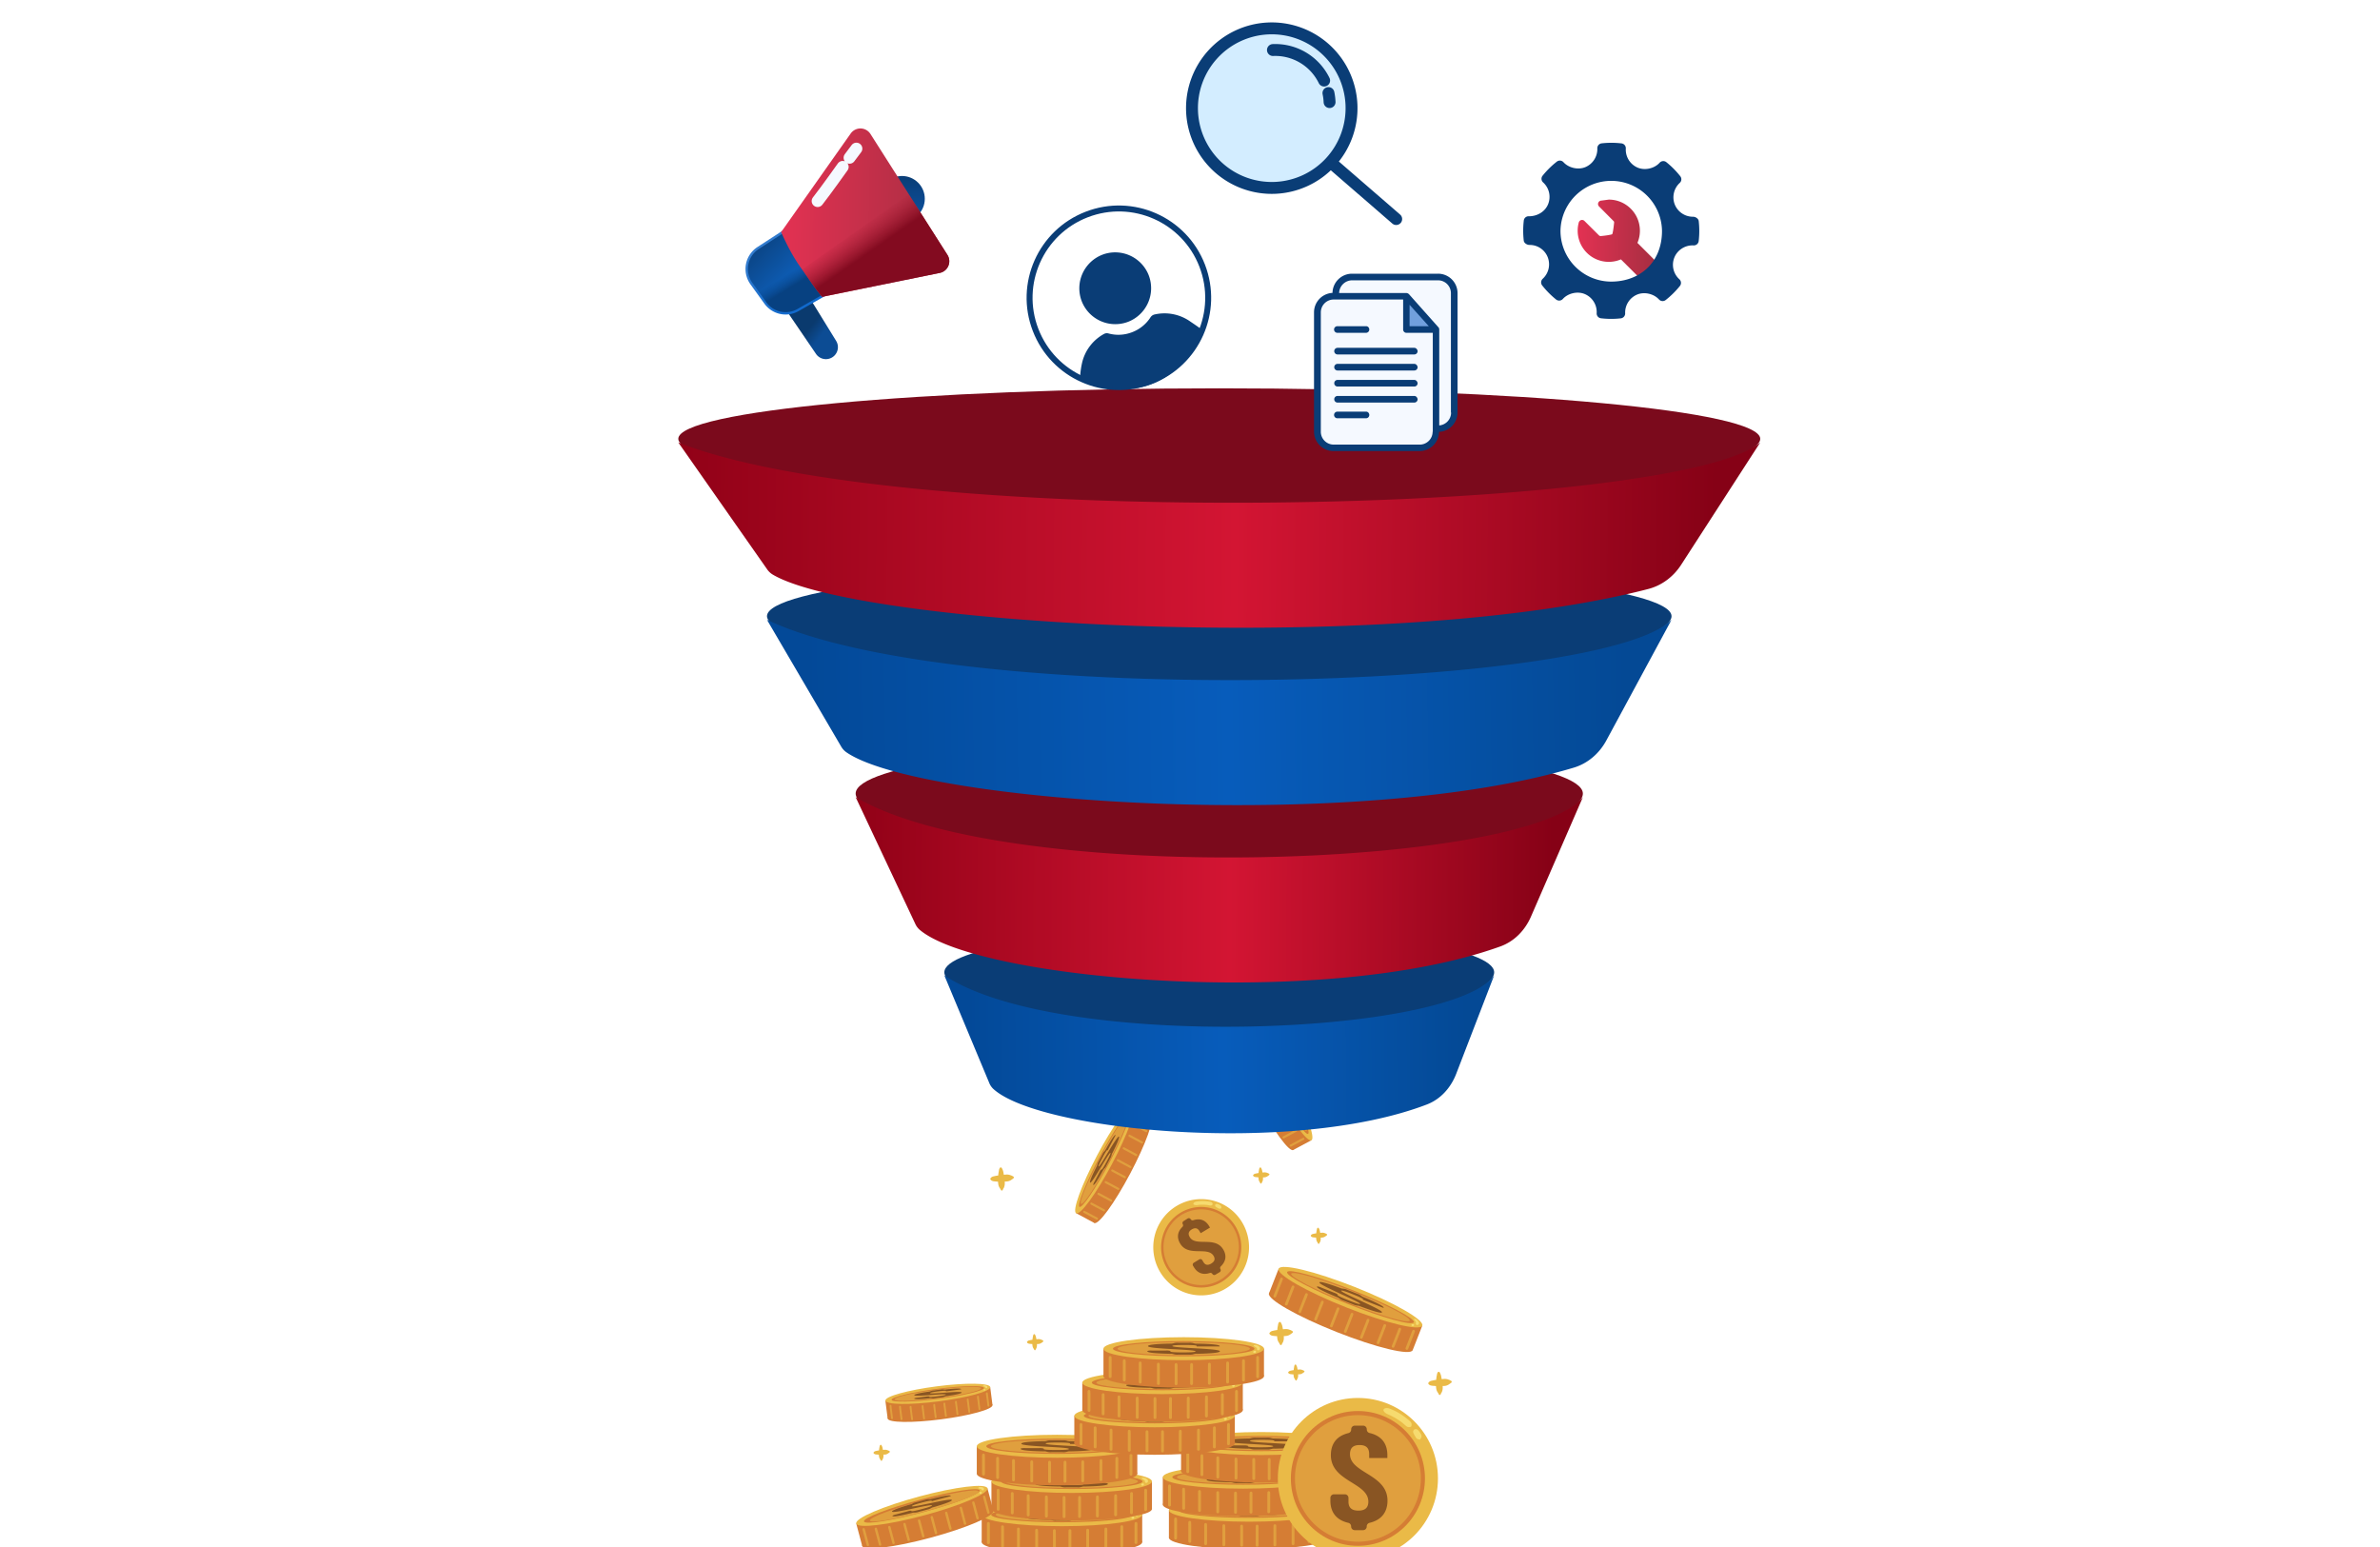 <svg width="200" height="130" fill="none" xmlns="http://www.w3.org/2000/svg"><g clip-path="url(#clip0)"><g filter="url(#filter0_d)"><path d="M95.71 92.803c.347.189-.428 2.35-1.74 4.825-1.31 2.475-2.663 4.332-3.015 4.143-.351-.189.43-2.348 1.74-4.825 1.309-2.477 2.663-4.337 3.015-4.143z" fill="#D57D34"/><path d="M94.19 91.983l-4.756 8.969 1.519.814 4.756-8.969-1.52-.814z" fill="#D57D34"/><path d="M94.19 91.983c.347.19-.428 2.35-1.74 4.825-1.31 2.475-2.666 4.332-3.017 4.143-.351-.189.438-2.347 1.743-4.826 1.304-2.48 2.662-4.33 3.013-4.142z" fill="#EABA47"/><path d="M93.908 92.515c.233.126-.522 1.996-1.675 4.178-1.153 2.181-2.285 3.846-2.518 3.727-.233-.119.522-1.995 1.676-4.178 1.155-2.184 2.285-3.851 2.517-3.727z" fill="#D57D34"/><path d="M92.17 96.66c1.083-2.042 1.8-3.784 1.602-3.89-.199-.107-1.237 1.463-2.32 3.505-1.083 2.042-1.8 3.784-1.602 3.89.199.106 1.237-1.463 2.32-3.505z" fill="#E09F3E"/><path d="M91.21 96.866a.9.9 0 01.117-.275l.313-.59a.835.835 0 01.162-.249c.01 0 .063-.07.127-.183.46-.827.736-1.224.809-1.19h.019l-.682 1.287-.024-.012c-.042-.022-.19.215-.42.649-.229.433-.347.689-.302.711.118.065 1.536-2.592 1.703-2.503.073.04-.112.504-.538 1.351a.575.575 0 00-.082.208.9.9 0 01-.116.275l-.313.589a.828.828 0 01-.162.25c-.01 0-.062.07-.127.175-.468.863-.742 1.257-.817 1.213h-.016a.822.822 0 01.115-.275l.405-.774a.873.873 0 01.162-.248l.023.012c.041.021.2-.243.43-.675.229-.431.36-.713.317-.736-.12-.063-1.535 2.593-1.702 2.504-.073-.039.1-.483.522-1.315a.586.586 0 00.078-.2z" fill="#895523"/><path d="M90.205 100.785l-.047-.024a.087.087 0 00-.117.122.09.09 0 00.033.031l.047.025c.05.03.1.058.152.084.095.054.194.105.29.155l.574.306a.09.09 0 00.068.007.09.09 0 00.06-.113.09.09 0 00-.045-.053l-.572-.306-.28-.152c-.048-.023-.106-.059-.163-.082zm.598-.692l-.046-.025a.098.098 0 00-.045-.011.097.097 0 00-.044.011.091.091 0 00-.042.081c.001.015.006.03.014.043.008.012.02.023.033.03l.047.026c.049.034.106.058.151.084l.292.156.573.306a.09.09 0 00.083-.159l-.57-.308-.282-.15a1.647 1.647 0 00-.164-.084zm.596-.822l-.047-.024a.086.086 0 00-.12.033.083.083 0 00-.01.045.084.084 0 00.046.075l.049.025c.048.032.098.06.15.084l.291.157.573.304a.088.088 0 00.12-.036.09.09 0 00-.037-.12l-.57-.309-.28-.15a1.447 1.447 0 00-.165-.084zm.606-.982l-.047-.025a.087.087 0 00-.087 0 .08.08 0 00-.041.079.09.09 0 00.046.073l.047.027c.047.033.105.057.15.084l.292.155.572.306a.09.09 0 00.114-.041.092.092 0 00-.029-.118l-.572-.308-.28-.15a1.468 1.468 0 00-.165-.082zm.552-.979l-.047-.025a.086.086 0 00-.087 0 .08.08 0 00-.042.08.087.087 0 00.047.073l.047.026c.047.033.105.057.15.084l.292.155.572.306a.09.09 0 00.113-.041.091.091 0 00-.028-.118l-.572-.304-.28-.15a1.467 1.467 0 00-.165-.086zm1.936-4.612l-.047-.024a.09.09 0 01-.047-.075.082.082 0 01.041-.079.086.086 0 01.087 0l.047.025c.056.02.108.055.155.078.097.05.193.105.29.157l.573.308a.09.09 0 01-.018.165.09.09 0 01-.068-.007l-.572-.305-.28-.15a1.378 1.378 0 01-.161-.093zm-.236.887l-.038-.025a.088.088 0 01-.047-.075.082.082 0 01.042-.079.087.087 0 01.087 0l.047.025c.052.023.103.05.153.078.099.051.195.105.292.158l.572.307a.088.088 0 01.043.054.089.089 0 01-.03.095.089.089 0 01-.099.009l-.571-.304-.289-.15a1.398 1.398 0 01-.162-.093zm-.348.954l-.039-.025a.089.089 0 01-.005-.154.086.086 0 01.087 0l.049.025c.054.021.106.056.153.079l.29.157.572.308a.09.09 0 01-.085.159 51.82 51.82 0 00-.572-.306l-.28-.15a1.397 1.397 0 01-.17-.093zm-.472 1.061l-.047-.026a.089.089 0 01-.047-.073.08.08 0 01.042-.08.086.086 0 01.087 0l.047.027c.053.023.105.05.155.079l.29.155.572.308a.091.091 0 01-.085.16l-.58-.317-.28-.15a1.346 1.346 0 01-.154-.083zm-.502.998l-.047-.026a.087.087 0 01-.044-.076.088.088 0 01.13-.076l.048.026a1.4 1.4 0 01.153.079l.292.155.57.308a.09.09 0 01-.083.16l-.572-.307a11.005 11.005 0 01-.447-.243z" fill="#E09F3E"/><path d="M93.978 92.174a.322.322 0 00-.135.063.58.58 0 00-.096.089.422.422 0 00-.049.09.216.216 0 00-.001.038.028.028 0 00.023.027.03.03 0 00.013-.001.178.178 0 00.036-.018l.032-.02a.692.692 0 01.068-.042h.019l.036-.013h.065a.087.087 0 00.086-.003.087.087 0 00.04-.077.08.08 0 000-.04.107.107 0 00-.053-.067.172.172 0 00-.084-.026zm.076.348a.08.08 0 00-.03.061v.026c0 .014.003.027.01.039l.015.015a.028.028 0 00.007.012.029.029 0 00.012.008h.016a.074.074 0 00.06-.04v-.048a.067.067 0 000-.037.078.078 0 00-.02-.031.05.05 0 00-.034-.017.048.048 0 00-.036.012z" fill="#F6DB6F"/></g><g filter="url(#filter1_d)"><path d="M102.927 86.67c-.348.188.428 2.349 1.739 4.824 1.311 2.475 2.664 4.332 3.015 4.143.352-.189-.429-2.348-1.739-4.825-1.309-2.477-2.664-4.337-3.015-4.143z" fill="#D57D34"/><path d="M104.447 85.85l4.756 8.968-1.519.814-4.756-8.969 1.519-.814z" fill="#D57D34"/><path d="M104.447 85.85c-.347.188.428 2.349 1.739 4.824 1.312 2.476 2.666 4.332 3.018 4.143.351-.188-.439-2.347-1.743-4.826-1.304-2.479-2.662-4.33-3.014-4.141z" fill="#EABA47"/><path d="M104.729 86.38c-.233.127.522 1.997 1.675 4.179 1.153 2.182 2.285 3.846 2.518 3.727.233-.119-.522-1.995-1.676-4.178-1.155-2.184-2.285-3.851-2.517-3.727z" fill="#D57D34"/><path d="M106.466 90.526c-1.083-2.042-1.8-3.784-1.602-3.89.199-.106 1.237 1.463 2.32 3.505 1.083 2.042 1.8 3.784 1.602 3.89-.198.106-1.237-1.463-2.32-3.505z" fill="#E09F3E"/><path d="M107.426 90.732a.913.913 0 00-.117-.275l-.313-.59a.823.823 0 00-.161-.249c-.011 0-.063-.07-.127-.183-.461-.827-.736-1.224-.809-1.189h-.019l.682 1.287.024-.013c.042-.022.189.215.419.649.23.434.348.689.303.711-.119.065-1.536-2.592-1.703-2.503-.073.04.111.504.537 1.351a.561.561 0 01.082.209c.024.097.063.19.117.274l.313.589a.828.828 0 00.161.25c.011 0 .063.07.127.175.468.863.743 1.257.818 1.213h.015a.827.827 0 00-.114-.274l-.406-.775a.876.876 0 00-.161-.248l-.023.012c-.042.021-.2-.243-.429-.675-.23-.431-.36-.713-.319-.736.12-.063 1.536 2.593 1.703 2.504.073-.039-.101-.483-.522-1.315a.574.574 0 01-.078-.2z" fill="#895523"/><path d="M108.432 94.651l.047-.024a.092.092 0 01.089 0 .088.088 0 01.041.079c0 .015-.005.03-.013.043a.096.096 0 01-.034.032l-.047.024c-.049.03-.099.059-.151.084-.096.054-.195.105-.29.156l-.574.305a.09.09 0 01-.127-.106.089.089 0 01.043-.053l.573-.306.279-.152c.049-.022.107-.06.164-.082zm-.6-.692l.047-.025a.092.092 0 01.088 0 .09.09 0 01.042.08.093.093 0 01-.014.044.083.083 0 01-.033.03l-.047.027c-.048.033-.106.057-.151.084l-.292.155-.572.306a.09.09 0 01-.127-.106.089.089 0 01.043-.053l.571-.308.281-.15a1.49 1.49 0 01.164-.084zm-.595-.822l.047-.024a.085.085 0 01.043-.012c.015 0 .03.004.044.012a.083.083 0 01.041.079.085.085 0 01-.045.075l-.049.024c-.047.032-.097.06-.149.084l-.292.157-.572.305a.09.09 0 01-.068.006.09.09 0 01-.052-.043.09.09 0 01.036-.12l.57-.308.28-.15c.054-.032.109-.06.166-.085zm-.605-.982l.047-.025a.085.085 0 01.043-.011c.015 0 .03.004.044.011a.082.082 0 01.041.079.083.083 0 01-.014.043.083.083 0 01-.033.03l-.047.027c-.047.033-.104.057-.149.084l-.292.155-.572.306a.092.092 0 01-.114-.041.095.095 0 01-.008-.064.09.09 0 01.036-.054l.572-.308.28-.15c.054-.03.109-.058.166-.082zm-.553-.979l.047-.025a.091.091 0 01.044-.011c.015 0 .03.004.043.011a.08.08 0 01.042.079.093.093 0 01-.013.043.09.09 0 01-.034.03l-.047.027c-.047.033-.104.058-.149.084l-.293.155-.572.306a.088.088 0 01-.064.001.089.089 0 01-.049-.042.085.085 0 01-.008-.064.09.09 0 01.036-.054l.572-.304.28-.15c.053-.032.109-.061.165-.086zm-1.935-4.612l.047-.024a.084.084 0 00.033-.031.086.086 0 00.014-.044.09.09 0 00-.009-.046.086.086 0 00-.033-.033.085.085 0 00-.043-.012.091.091 0 00-.044.012l-.047.025c-.055.02-.107.055-.154.078-.098.05-.193.105-.291.158l-.572.307a.09.09 0 00-.036.122c.012.02.031.036.053.043a.089.089 0 00.068-.007l.572-.305.28-.15c.056-.027.11-.058.162-.093zm.236.886l.039-.024a.092.092 0 00.037-.12.087.087 0 00-.119-.033l-.047.024a1.45 1.45 0 00-.153.079c-.099.05-.195.104-.292.157l-.572.308a.079.079 0 00-.027.022.09.09 0 00-.016.03.069.069 0 00-.003.036.08.08 0 00.01.033c.006.01.013.02.022.027a.09.09 0 00.099.009l.572-.304.289-.15c.056-.028.11-.059.161-.093zm.348.955l.038-.024a.09.09 0 00.047-.074.092.092 0 00-.01-.046.082.082 0 00-.075-.046.086.086 0 00-.044.012l-.049.024c-.053.021-.106.056-.153.08l-.29.156-.572.308a.097.097 0 00-.037.054.09.09 0 00.009.064c.01.02.028.035.049.042.02.008.043.008.064 0 .19-.104.381-.205.572-.307l.28-.15c.059-.027.116-.058.171-.093zm.472 1.061l.047-.026a.082.082 0 00.033-.03.093.093 0 00.014-.043.08.08 0 00-.042-.079.085.085 0 00-.087 0l-.047.026a1.43 1.43 0 00-.154.079l-.291.155-.572.308a.09.09 0 00-.036.054.085.085 0 00.008.064c.011.02.028.035.049.042a.089.089 0 00.064 0l.579-.317.28-.15c.054-.025.105-.052.155-.083zm.503.999l.047-.027a.09.09 0 00.032-.032.086.086 0 000-.088.087.087 0 00-.119-.032l-.047.026c-.053.023-.104.05-.153.08l-.292.155-.571.307a.09.09 0 00-.037.121.089.089 0 00.121.038l.572-.305a11.02 11.02 0 00.447-.243z" fill="#E09F3E"/><path d="M104.658 86.04c.05.01.096.032.136.063a.565.565 0 01.095.09.455.455 0 01.037.059c.005.01.009.02.012.031a.23.23 0 01.002.037.027.027 0 01-.003.012.026.026 0 01-.009.01.029.029 0 01-.025.004.158.158 0 01-.036-.017l-.032-.021-.067-.043h-.02l-.036-.012h-.064a.09.09 0 01-.044.01.084.084 0 01-.073-.046.084.084 0 01-.01-.044.069.069 0 010-.04.106.106 0 01.054-.066.17.17 0 01.083-.027zm-.076.348a.074.074 0 01.021.026.07.07 0 01.009.035v.026a.085.085 0 01-.009.039l-.016.016a.02.02 0 01-.007.011.024.024 0 01-.012.008.023.023 0 01-.015 0 .073.073 0 01-.061-.04.074.074 0 010-.022.033.033 0 010-.013.025.025 0 010-.013.058.058 0 010-.036.07.07 0 01.021-.032.05.05 0 01.033-.017c.007 0 .013 0 .019.002a.042.042 0 01.017.01z" fill="#F6DB6F"/></g><g filter="url(#filter2_d)"><path d="M123.561 79.707c0 1.997-9.606 5.272-22.365 5.272-12.759 0-23.84-3.275-23.84-5.272 0-1.997 10.344-3.616 23.103-3.616 12.759 0 23.102 1.619 23.102 3.616z" fill="#0A3D76"/><path d="M81.121 88.98l-3.765-9.015c9.66 6.405 42.619 5.068 46.204 0l-3.188 8.268c-.448 1.161-1.301 2.133-2.464 2.579-11.279 4.321-32.697 2.215-36.462-1.332a1.412 1.412 0 01-.325-.5z" fill="url(#paint0_linear)"/><path d="M131.014 64.686c0 2.344-12.705 6.188-29.58 6.188s-31.53-3.844-31.53-6.188c0-2.345 13.68-4.245 30.555-4.245s30.555 1.9 30.555 4.245z" fill="#7B0A1C"/><path d="M74.904 75.612l-5-10.623c12.777 7.518 56.369 5.95 61.11 0l-4.362 10.039c-.499 1.149-1.399 2.082-2.577 2.506-14.812 5.337-43.907 2.822-48.809-1.416a1.47 1.47 0 01-.362-.506z" fill="url(#paint1_linear)"/><path d="M138.466 49.781c0 2.344-15.803 6.188-36.794 6.188-20.99 0-39.22-3.844-39.22-6.188s17.016-4.245 38.007-4.245 38.007 1.9 38.007 4.245z" fill="#0A3D76"/><path d="M68.668 60.704l-6.217-10.62c15.893 7.519 70.117 5.95 76.014 0l-5.479 10.139c-.587 1.086-1.549 1.927-2.731 2.283-18.31 5.506-55.08 2.972-61.157-1.309a1.5 1.5 0 01-.43-.493z" fill="url(#paint2_linear)"/><path d="M145.919 34.877c0 2.344-18.902 6.188-44.009 6.188-25.106 0-46.91-3.844-46.91-6.188 0-2.345 20.353-4.245 45.459-4.245 25.107 0 45.46 1.9 45.46 4.244z" fill="#7B0A1C"/><path d="M62.444 45.81L55 35.18c19.01 7.518 83.865 5.95 90.919 0l-6.643 10.276c-.646 1-1.618 1.742-2.77 2.04-21.792 5.652-66.385 3.096-73.59-1.224a1.53 1.53 0 01-.472-.462z" fill="url(#paint3_linear)"/></g><path d="M111.408 4.152a6.704 6.704 0 11-9.075 9.87 6.704 6.704 0 019.075-9.87z" fill="#6DC2FF" fill-opacity=".3"/><path d="M117 18.785a.5.5 0 00.655-.756l-.655.756zm-5.931-14.264a6.203 6.203 0 01.369 8.765l.737.677a7.204 7.204 0 00-.429-10.179l-.677.737zm.369 8.765a6.203 6.203 0 01-8.765.37l-.677.736a7.204 7.204 0 0010.179-.43l-.737-.676zm-8.765.37a6.203 6.203 0 01-.369-8.766l-.737-.677a7.204 7.204 0 00.429 10.178l.677-.736zm-.369-8.766a6.203 6.203 0 018.765-.37l.677-.736a7.204 7.204 0 00-10.179.429l.737.677zm9.175 9.113L117 18.785l.655-.756-5.521-4.782-.655.755z" fill="#0A3D76"/><path d="M111.729 8.578a4.605 4.605 0 00-.095-.758m-4.664-3.616a4.57 4.57 0 014.302 2.564" stroke="#0A3D76" stroke-linecap="round"/><path d="M68.576 29.746l-2.36-3.461 1.533-1.724 2.518 4.09a1.006 1.006 0 01-.373 1.402 1.007 1.007 0 01-1.318-.307z" fill="url(#paint4_linear)"/><circle cx="75.798" cy="16.705" fill="url(#paint5_linear)" r="1.916"/><path d="M65.915 19.522l-.056-.08-.08.053-2.074 1.348a2.1 2.1 0 00-.56 2.988l.498.692.673.934a2.1 2.1 0 002.746.597l2.461-1.406.1-.057-.07-.091a117.41 117.41 0 01-1.867-2.489c-.55-.755-1.087-1.515-1.772-2.49z" fill="url(#paint6_linear)" stroke="url(#paint7_linear)" stroke-width=".2"/><path d="M69.474 24.56l-2.462 1.407a2 2 0 01-2.615-.568l-.672-.934 3.88-2.395a115.33 115.33 0 001.869 2.49z" fill="url(#paint8_linear)"/><path d="M78.97 22.935l-9.88 2.009c-.686-.806-1.229-1.666-1.689-2.3-.711-.978-1.224-1.95-1.76-3.141l5.847-8.285a1 1 0 011.66.04l3.224 5.064 3.243 5.096a1 1 0 01-.644 1.517z" fill="url(#paint9_linear)"/><path d="M69.091 24.944l9.88-2.01a1 1 0 00.645-1.516l-3.243-5.096-8.97 6.323c.46.633 1.002 1.493 1.688 2.299z" fill="url(#paint10_linear)"/><g filter="url(#filter3_f)"><path d="M71.966 12.49l-.575.767m-.575.766s-1.405 1.98-2.108 2.874" stroke="#F5F9FF" stroke-linecap="round"/></g><g filter="url(#filter4_d)"><path d="M110.716 128.218c0 .535-3.019.968-6.744.968-3.725 0-6.744-.433-6.744-.968 0-.534 3.019-.966 6.744-.966 3.725 0 6.744.432 6.744.966z" fill="#D57D34"/><path d="M110.716 125.908H97.228v2.31h13.488v-2.31z" fill="#D57D34"/><path d="M103.973 126.874c3.724 0 6.744-.432 6.744-.966 0-.533-3.02-.966-6.744-.966-3.725 0-6.745.433-6.745.966 0 .534 3.02.966 6.745.966z" fill="#EABA47"/><path d="M103.972 126.549c3.283 0 5.945-.287 5.945-.641 0-.353-2.662-.64-5.945-.64-3.283 0-5.945.287-5.945.64 0 .354 2.662.641 5.945.641z" fill="#D57D34"/><path d="M103.972 126.455c3.071 0 5.561-.245 5.561-.547 0-.302-2.49-.547-5.561-.547-3.072 0-5.562.245-5.562.547 0 .302 2.49.547 5.562.547z" fill="#E09F3E"/><path d="M103.129 125.446c.128-.035.261-.047.393-.035h.889c.132-.012.265 0 .393.035a.752.752 0 00.294.034c1.258.026 1.901.1 1.901.212v.027h-1.934v-.036c0-.063-.373-.088-1.024-.088s-1.024.025-1.024.088c0 .181 4 .19 4 .443 0 .111-.66.186-1.919.212a.732.732 0 00-.294.034 1.109 1.109 0 01-.393.035h-.889c-.132.012-.265 0-.393-.035a.724.724 0 00-.296-.034c-1.273-.026-1.918-.101-1.918-.212v-.026c.128-.035.261-.047.393-.035h1.15c.132-.012.265 0 .393.035v.034c0 .063.408.086 1.06.086.653 0 1.059-.023 1.059-.086 0-.181-3.998-.19-3.998-.442 0-.111.628-.185 1.865-.212a.705.705 0 00.292-.034z" fill="#895523"/><path d="M97.908 126.716v-.072a.116.116 0 00-.058-.102.114.114 0 00-.162.044.118.118 0 00-.016.058v.072a1.96 1.96 0 000 .23v1.314a.12.12 0 00.239 0v-1.3a1.93 1.93 0 00-.003-.244zm1.186.275v-.064a.116.116 0 00-.058-.102.11.11 0 00-.117 0 .116.116 0 00-.058.102v.072c-.01.077 0 .161 0 .23v1.313a.122.122 0 00.12.108.121.121 0 00.12-.108v-1.296c.003-.085 0-.17-.007-.255zm1.336.189v-.071a.12.12 0 00-.015-.059.121.121 0 00-.103-.06.121.121 0 00-.059.016.12.12 0 00-.057.103v.071a2.244 2.244 0 000 .232v1.312a.12.12 0 00.035.084.119.119 0 00.204-.084v-1.301a2.463 2.463 0 00-.005-.243zm1.53.1v-.071a.12.12 0 00-.015-.059.116.116 0 00-.043-.042.105.105 0 00-.118 0 .12.12 0 00-.042.042.111.111 0 00-.016.059v.072c-.009.077 0 .161 0 .231v1.313a.128.128 0 00.04.077.12.12 0 00.2-.077v-1.297a2.049 2.049 0 00-.006-.248zm1.495.038v-.07a.124.124 0 00-.015-.06.111.111 0 00-.043-.043.109.109 0 00-.117 0 .111.111 0 00-.043.043.124.124 0 00-.015.06v.07a1.796 1.796 0 000 .232v1.312a.12.12 0 00.239 0v-1.297a2.037 2.037 0 00-.006-.247zm6.615-.602v-.072a.12.12 0 01.015-.059.115.115 0 01.043-.042.105.105 0 01.118 0c.018.01.032.024.043.042a.12.12 0 01.015.059v.072c.009.078 0 .161 0 .231v1.313a.119.119 0 01-.035.084.117.117 0 01-.169 0 .119.119 0 01-.035-.084v-1.297a2.037 2.037 0 01.005-.247zm-1.187.275v-.064a.12.12 0 01.015-.059.118.118 0 01.043-.043.112.112 0 01.118 0c.018.01.032.025.043.043a.12.12 0 01.015.059v.072c.004.076.004.153 0 .23v1.313a.121.121 0 01-.035.085.116.116 0 01-.084.035.119.119 0 01-.085-.035.12.12 0 01-.034-.085v-1.296a2.17 2.17 0 01.004-.255zm-1.337.189v-.071a.133.133 0 01.016-.058.14.14 0 01.042-.045.124.124 0 01.059-.016c.021 0 .042.006.06.016.018.01.033.026.043.044a.11.11 0 01.015.059v.071c.005.077.005.155 0 .232v1.312a.119.119 0 01-.119.119.116.116 0 01-.084-.035.12.12 0 01-.035-.084v-1.295a2.069 2.069 0 01.003-.249zm-1.529.1v-.071a.117.117 0 01.058-.101.112.112 0 01.119 0 .116.116 0 01.057.101v.072c.004.077.004.154 0 .231v1.313a.123.123 0 01-.035.085.123.123 0 01-.085.035.12.12 0 01-.084-.035.123.123 0 01-.035-.085v-1.296a2.3 2.3 0 01.005-.249zm-1.491.038v-.07c0-.021.005-.041.015-.06a.111.111 0 01.043-.043.112.112 0 01.119 0 .126.126 0 01.042.044c.01.018.015.038.016.059v.07c.004.078.004.155 0 .232v1.312a.123.123 0 01-.035.085.119.119 0 01-.203-.085v-1.296a1.711 1.711 0 01.003-.248z" fill="#E09F3E"/><path d="M110.36 125.779a.4.4 0 00-.153-.123.696.696 0 00-.163-.055.404.404 0 00-.092-.008.353.353 0 00-.046 0 .2.2 0 00-.039.019.049.049 0 00-.013.012.044.044 0 00-.006.016c0 .006 0 .012.002.017a.038.038 0 00.009.015.685.685 0 00.043.032l.044.025c.031.018.063.032.093.053l.011.008.011.008.038.037a.085.085 0 01.017.02l.009.009v.02a.054.054 0 000 .018v.015c0 .021.006.041.016.058a.113.113 0 00.1.057.15.15 0 00.101-.047.153.153 0 00.043-.106.206.206 0 00-.025-.1zm-.527.456l-.013-.014v.011l.013.003zm.168-.15a.122.122 0 00-.046-.009h-.008a.107.107 0 00-.049.012l-.013.008h-.016a.088.088 0 00-.039.035c0 .008 0 .018-.01.028-.003.004-.007.009-.008.015a.037.037 0 00-.002.018s.007.013.012.019a.08.08 0 00.04.035c.014.007.03.011.046.011a.14.14 0 00.029 0h.033a.103.103 0 00.041-.026.094.094 0 00.026-.045v-.012a.058.058 0 00.006-.026.065.065 0 00-.005-.027.054.054 0 00-.015-.022.064.064 0 00-.022-.014z" fill="#F6DB6F"/></g><g filter="url(#filter5_d)"><path d="M110.203 125.441c0 .533-3.019.966-6.744.966-3.725 0-6.744-.433-6.744-.966 0-.533 3.019-.972 6.741-.972 3.722 0 6.747.438 6.747.972z" fill="#D57D34"/><path d="M110.203 123.131H96.715v2.31h13.488v-2.31z" fill="#D57D34"/><path d="M110.203 123.131c0 .533-3.019.966-6.744.966-3.725 0-6.744-.433-6.744-.966 0-.533 3.019-.966 6.741-.966 3.722 0 6.747.432 6.747.966z" fill="#EABA47"/><path d="M103.459 123.772c3.284 0 5.945-.287 5.945-.641 0-.354-2.661-.64-5.945-.64-3.283 0-5.945.286-5.945.64 0 .354 2.662.641 5.945.641z" fill="#D57D34"/><path d="M103.459 123.678c3.072 0 5.562-.245 5.562-.547 0-.302-2.49-.547-5.562-.547s-5.562.245-5.562.547c0 .302 2.49.547 5.562.547z" fill="#E09F3E"/><path d="M102.616 122.669c.128-.035.261-.047.392-.035h.888c.132-.012.265 0 .393.035a.725.725 0 00.296.035c1.258.026 1.899.099 1.899.211v.027h-1.934v-.036c0-.063-.371-.086-1.022-.086s-1.024.023-1.024.086c0 .182 4 .192 4 .443 0 .113-.66.186-1.919.212a.802.802 0 00-.296.034 1.109 1.109 0 01-.393.035h-.888c-.131.012-.264 0-.392-.035a.807.807 0 00-.297-.034c-1.272-.026-1.917-.099-1.917-.212v-.024c.128-.035.261-.047.393-.035h1.15c.132-.012.265 0 .393.035v.034c0 .063.408.086 1.059.086.65 0 1.06-.023 1.06-.086 0-.183-3.999-.191-3.999-.444 0-.111.627-.185 1.866-.211a.78.78 0 00.292-.035z" fill="#895523"/><path d="M97.395 123.938v-.071a.122.122 0 00-.057-.103.113.113 0 00-.06-.016.113.113 0 00-.058.016.115.115 0 00-.06.103v.071c-.008.078 0 .162 0 .231v1.312a.12.12 0 00.12.12.12.12 0 00.084-.035.122.122 0 00.035-.085v-1.295a1.952 1.952 0 00-.004-.248zm1.185.276v-.07a.122.122 0 00-.015-.06.113.113 0 00-.043-.043.111.111 0 00-.117 0 .113.113 0 00-.043.043.124.124 0 00-.015.06v.07a1.995 1.995 0 000 .232v1.312a.124.124 0 00.04.077.12.12 0 00.16 0 .124.124 0 00.04-.077v-1.297c.002-.082 0-.165-.007-.247zm1.337.189v-.072a.124.124 0 00-.058-.102.114.114 0 00-.119 0 .116.116 0 00-.058.102v.072a1.96 1.96 0 000 .23v1.314a.12.12 0 00.239 0v-1.291a1.925 1.925 0 00-.004-.253zm1.53.1v-.071a.126.126 0 00-.058-.103.114.114 0 00-.059-.016.111.111 0 00-.059.016.13.13 0 00-.043.044.12.12 0 00-.015.059v.071a1.796 1.796 0 000 .232v1.311c0 .032.012.063.035.085a.115.115 0 00.084.035.115.115 0 00.084-.035.117.117 0 00.035-.085v-1.296a2.262 2.262 0 00-.004-.247zm1.492.037v-.071a.11.11 0 00-.058-.101.108.108 0 00-.119 0 .12.12 0 00-.058.101v.072a2.225 2.225 0 000 .231v1.313c0 .032.013.062.035.085a.12.12 0 00.084.035.123.123 0 00.085-.035.122.122 0 00.034-.085v-1.296a1.725 1.725 0 00-.003-.249zm6.617-.602v-.071c0-.021.005-.042.015-.06a.12.12 0 01.103-.059c.021 0 .041.005.059.016a.126.126 0 01.058.103v.071a1.78 1.78 0 010 .231v1.312a.119.119 0 01-.203.085.119.119 0 01-.035-.085v-1.295a2.05 2.05 0 01.003-.248zm-1.186.276v-.07c0-.021.005-.042.015-.06a.118.118 0 01.043-.043.112.112 0 01.118 0c.017.01.032.025.042.043.01.018.016.039.016.06v.07c.009.079 0 .163 0 .232v1.312a.128.128 0 01-.04.077.12.12 0 01-.2-.077v-1.297a2.037 2.037 0 01.006-.247zm-1.337.189v-.072a.11.11 0 01.015-.059.118.118 0 01.043-.043.11.11 0 01.059-.017.116.116 0 01.102.061c.01.017.015.037.016.058v.072c.004.077.004.154 0 .23v1.314a.12.12 0 01-.035.084.116.116 0 01-.084.035.119.119 0 01-.119-.119v-1.291a2.136 2.136 0 01.003-.253zm-1.53.1v-.071a.126.126 0 01.058-.103.111.111 0 01.059-.016c.021 0 .041.005.059.016a.118.118 0 01.042.044.111.111 0 01.016.059v.071c.009.078 0 .163 0 .232v1.311a.116.116 0 01-.04.077.118.118 0 01-.16 0 .116.116 0 01-.04-.077v-1.296c-.002-.082 0-.165.006-.247zm-1.492.037v-.071c0-.02.005-.041.015-.059a.124.124 0 01.043-.042.105.105 0 01.118 0c.018.01.032.025.043.042.01.018.015.039.015.059v.072c.004.077.004.154 0 .231v1.313a.126.126 0 01-.04.077.118.118 0 01-.08.031.12.12 0 01-.12-.108v-1.296a2.07 2.07 0 01.006-.249z" fill="#E09F3E"/><path d="M109.847 123.001a.405.405 0 00-.153-.122.687.687 0 00-.163-.057.362.362 0 00-.093 0 .338.338 0 00-.045 0c-.013.006-.027.012-.039.019a.037.037 0 00-.019.028c0 .006 0 .012.002.017a.038.038 0 00.009.015.643.643 0 00.041.032l.046.025c.031.018.063.033.093.053a.028.028 0 00.011.008l.009.009a.324.324 0 01.038.036l.019.02.009.01v.052a.124.124 0 00.056.102.131.131 0 00.118 0 .136.136 0 00.041-.034.155.155 0 00.045-.106.211.211 0 00-.025-.107zm-.527.457l-.013-.013v.008l.013.005z" fill="#F6DB6F"/><path d="M109.488 123.306a.12.12 0 00-.046-.007h-.009a.126.126 0 00-.047.012l-.014.008-.015.007a.088.088 0 00-.04.036.143.143 0 00-.009.027.048.048 0 00-.011.034c0 .008 0 .012.012.018a.078.078 0 00.04.036c.014.008.03.012.046.012h.061a.106.106 0 00.043-.026.134.134 0 00.026-.043.033.033 0 010-.014.077.077 0 00.006-.059.085.085 0 00-.017-.025.063.063 0 00-.026-.016z" fill="#F6DB6F"/></g><g filter="url(#filter6_d)"><path d="M111.737 122.615c0 .535-3.019.968-6.744.968-3.725 0-6.744-.433-6.744-.968 0-.534 3.019-.966 6.744-.966 3.725 0 6.744.433 6.744.966z" fill="#D57D34"/><path d="M111.737 120.305H98.249v2.31h13.488v-2.31z" fill="#D57D34"/><path d="M111.737 120.305c0 .535-3.019.968-6.744.968-3.725 0-6.744-.433-6.744-.968 0-.534 3.019-.966 6.744-.966 3.725 0 6.744.433 6.744.966z" fill="#EABA47"/><path d="M104.992 120.946c3.284 0 5.945-.287 5.945-.641 0-.354-2.661-.64-5.945-.64-3.283 0-5.945.286-5.945.64 0 .354 2.662.641 5.945.641z" fill="#D57D34"/><path d="M104.992 120.852c3.072 0 5.562-.245 5.562-.547 0-.302-2.49-.547-5.562-.547-3.071 0-5.561.245-5.561.547 0 .302 2.49.547 5.561.547z" fill="#E09F3E"/><path d="M104.149 119.844c.128-.034.261-.046.393-.035h.889c.132-.011.265.001.393.035a.738.738 0 00.295.036c1.257.026 1.901.098 1.901.21v.028h-1.935v-.037c0-.063-.372-.088-1.023-.088-.651 0-1.024.025-1.024.088 0 .183 4 .19 4 .444 0 .112-.66.186-1.919.212a.755.755 0 00-.295.034 1.109 1.109 0 01-.393.035h-.889c-.132.012-.265 0-.393-.035a.742.742 0 00-.296-.034c-1.273-.026-1.917-.1-1.917-.212v-.026a1.15 1.15 0 01.392-.036h1.151c.132-.01.264.001.392.036v.035c0 .063.41.086 1.061.086s1.059-.023 1.059-.086c0-.183-3.999-.192-3.999-.444 0-.11.628-.184 1.866-.21a.757.757 0 00.291-.036z" fill="#895523"/><path d="M98.928 121.113v-.071a.123.123 0 00-.055-.106.114.114 0 00-.161.044.13.13 0 00-.016.059v.071a1.995 1.995 0 000 .232v1.311a.12.12 0 10.238 0v-1.296a1.912 1.912 0 00-.006-.244zm1.187.284v-.072a.118.118 0 00-.016-.058.116.116 0 00-.042-.043.105.105 0 00-.118 0 .113.113 0 00-.042.043.115.115 0 00-.016.058v.072c-.01.079 0 .162 0 .232v1.304a.121.121 0 00.12.108c.03 0 .058-.011.08-.031a.116.116 0 00.04-.077v-1.296c.003-.08.001-.16-.006-.24zm1.336.18v-.071a.117.117 0 00-.058-.101.112.112 0 00-.119 0 .109.109 0 00-.042.043.12.12 0 00-.015.058v.072a2.225 2.225 0 000 .231v1.312a.12.12 0 00.035.084.119.119 0 00.204-.084v-1.295a2.3 2.3 0 00-.005-.249zm1.53.101v-.072a.116.116 0 00-.059-.101.103.103 0 00-.117 0 .116.116 0 00-.043.042.12.12 0 00-.015.059v.072c-.009.079 0 .161 0 .232v1.312a.122.122 0 00.039.077.12.12 0 00.081.03c.029 0 .058-.01.08-.03a.128.128 0 00.04-.077v-1.297a2.037 2.037 0 00-.006-.247zm1.493.037v-.071a.12.12 0 00-.015-.058.118.118 0 00-.043-.043.112.112 0 00-.118 0 .118.118 0 00-.043.043.12.12 0 00-.015.058v.073a2.206 2.206 0 000 .23v1.312a.128.128 0 00.04.077.122.122 0 00.161 0 .122.122 0 00.039-.077v-1.295a2.3 2.3 0 00-.006-.249zm6.623-.602v-.071c0-.02.005-.041.015-.059a.118.118 0 01.043-.043.112.112 0 01.118 0c.017.01.032.025.042.043.01.018.016.039.016.059v.071c.009.078 0 .163 0 .232v1.312a.128.128 0 01-.04.077.124.124 0 01-.161 0 .122.122 0 01-.039-.077v-1.297a2.037 2.037 0 01.006-.247zm-1.193.284v-.072c0-.02.006-.041.016-.058a.116.116 0 01.042-.043.105.105 0 01.118 0 .117.117 0 01.058.101v.072c.009.079 0 .162 0 .232v1.304a.119.119 0 01-.203.085.119.119 0 01-.035-.085v-1.296c-.003-.08-.001-.16.004-.24zm-1.337.18v-.071a.12.12 0 01.117-.118c.021 0 .042.006.06.017a.117.117 0 01.058.101v.072a1.78 1.78 0 010 .231v1.312a.12.12 0 01-.035.084.116.116 0 01-.084.035.115.115 0 01-.084-.035.116.116 0 01-.035-.084v-1.295a1.725 1.725 0 01.003-.249zm-1.53.101v-.072c0-.021.006-.041.016-.059a.12.12 0 01.042-.042.108.108 0 01.12 0 .12.12 0 01.056.101v.072c.005.077.005.155 0 .232v1.312a.119.119 0 01-.203.085.119.119 0 01-.035-.085v-1.297a2.262 2.262 0 01.004-.247zm-1.493.037v-.071a.118.118 0 01.052-.093.108.108 0 01.119 0 .12.12 0 01.058.101v.072a1.78 1.78 0 010 .231v1.311a.12.12 0 01-.034.085.119.119 0 01-.085.035.116.116 0 01-.084-.035.121.121 0 01-.035-.085v-1.294a2 2 0 01.009-.257z" fill="#E09F3E"/><path d="M111.381 120.176a.407.407 0 00-.153-.123.681.681 0 00-.163-.055.284.284 0 00-.092 0 .177.177 0 00-.046 0l-.04.018a.036.036 0 00-.01.014.03.03 0 00-.004.016c0 .006.001.012.004.017.002.005.006.01.01.013a.32.32 0 00.043.032l.044.025c.031.018.063.034.094.054l.01.007.011.01.038.035.017.02.009.011v.018a.06.06 0 000 .019v.015c0 .02.006.04.016.058a.12.12 0 00.042.042.12.12 0 00.116 0 .157.157 0 00.086-.138.213.213 0 00-.032-.108zm-.527.453l-.013-.014s0 .008.007.009l.006.005zm.167-.153a.1.1 0 00-.045-.008.1.1 0 00-.048.012l-.015.008-.015.007a.1.1 0 00-.04.036c0 .009 0 .018-.009.027a.048.048 0 00-.011.034c0 .008.008.013.012.019a.08.08 0 00.04.035c.014.008.03.012.046.012a.14.14 0 00.029 0h.033a.081.081 0 00.042-.026.11.11 0 00.026-.044v-.013a.062.062 0 00.009-.03.063.063 0 00-.025-.056.051.051 0 00-.029-.013z" fill="#F6DB6F"/></g><g filter="url(#filter7_d)"><path d="M88.24 129.561c3.725 0 6.744-.433 6.744-.966 0-.534-3.019-.966-6.744-.966-3.724 0-6.744.432-6.744.966 0 .533 3.02.966 6.744.966z" fill="#D57D34"/><path d="M94.984 126.285H81.496v2.31h13.488v-2.31z" fill="#D57D34"/><path d="M94.984 126.285c0 .533-3.019.966-6.744.966-3.725 0-6.744-.433-6.744-.966 0-.533 3.02-.968 6.744-.968 3.724 0 6.744.438 6.744.968z" fill="#EABA47"/><path d="M88.24 126.925c3.283 0 5.945-.286 5.945-.64 0-.354-2.662-.641-5.945-.641-3.283 0-5.945.287-5.945.641 0 .354 2.662.64 5.945.64z" fill="#D57D34"/><path d="M88.24 126.832c3.072 0 5.562-.245 5.562-.547 0-.302-2.49-.547-5.562-.547-3.071 0-5.561.245-5.561.547 0 .302 2.49.547 5.561.547z" fill="#E09F3E"/><path d="M87.397 125.823c.128-.036.26-.048.393-.036h.889c.132-.012.265 0 .393.036.095.03.195.042.294.033 1.258.026 1.901.1 1.901.211v.027h-1.934v-.032c0-.064-.373-.087-1.024-.087-.65 0-1.024.023-1.024.087 0 .181 4 .191 4 .443 0 .112-.658.185-1.919.213a.72.72 0 00-.294.034 1.157 1.157 0 01-.393.035h-.89a1.155 1.155 0 01-.392-.035.727.727 0 00-.296-.034c-1.273-.026-1.916-.101-1.916-.213v-.025c.127-.035.26-.047.392-.035h1.15c.131-.012.264 0 .392.035v.034c0 .063.41.086 1.06.086.651 0 1.06-.023 1.06-.086 0-.182-4-.191-4-.444 0-.109.629-.183 1.868-.211a.733.733 0 00.29-.036z" fill="#895523"/><path d="M82.175 127.091v-.071a.114.114 0 00-.058-.101.114.114 0 00-.119 0 .123.123 0 00-.058.101v.073a1.96 1.96 0 000 .23v1.313a.12.12 0 00.12.12.12.12 0 00.12-.12v-.869c-.002-.143-.002-.286-.002-.427a2.324 2.324 0 00-.003-.249zm1.189.277v-.071a.116.116 0 00-.016-.059.118.118 0 00-.042-.042.104.104 0 00-.118 0 .118.118 0 00-.043.042.115.115 0 00-.015.059v.072c-.01.077 0 .161 0 .231v1.311a.12.12 0 10.238 0v-1.295a1.937 1.937 0 00-.004-.248zm1.334.189v-.071a.12.12 0 00-.117-.12.111.111 0 00-.059.017.119.119 0 00-.058.103v.071a1.978 1.978 0 000 .231v1.312a.121.121 0 00.12.108.12.12 0 00.12-.108v-1.296c.003-.083 0-.165-.006-.247zm1.53.099v-.07a.116.116 0 00-.058-.102.11.11 0 00-.118 0 .116.116 0 00-.058.102v.072c-.009.077 0 .161 0 .23v1.312a.121.121 0 00.12.108.12.12 0 00.12-.108v-1.295a1.972 1.972 0 00-.006-.249zm1.492.039v-.072a.119.119 0 00-.117-.119.11.11 0 00-.058.017.118.118 0 00-.058.102v.072c-.01.078 0 .161 0 .232v1.311a.121.121 0 00.12.108.121.121 0 00.12-.108v-1.299a2.21 2.21 0 00-.007-.244zm6.624-.604v-.07a.116.116 0 01.059-.102.11.11 0 01.117 0 .116.116 0 01.058.102v.072c.01.077 0 .161 0 .23v1.313a.121.121 0 01-.12.108.121.121 0 01-.12-.108v-1.296a1.972 1.972 0 01.007-.249zm-1.193.277v-.077a.11.11 0 01.058-.101.106.106 0 01.12 0c.017.01.031.025.041.043a.12.12 0 01.016.058v.072a1.78 1.78 0 010 .231v1.311a.122.122 0 01-.035.085.12.12 0 01-.084.035.12.12 0 01-.084-.035.122.122 0 01-.035-.085v-1.295a1.938 1.938 0 01.003-.242zm-1.338.189v-.071a.12.12 0 01.117-.12.11.11 0 01.059.017.119.119 0 01.058.103v.071c.01.078 0 .162 0 .232v1.311a.122.122 0 01-.035.085.12.12 0 01-.084.035.12.12 0 01-.12-.12v-1.296a1.936 1.936 0 01.005-.247zm-1.529.1v-.071a.11.11 0 01.058-.101.106.106 0 01.12 0c.017.01.031.025.041.043.01.017.016.037.016.058v.072a1.96 1.96 0 010 .23v1.312a.122.122 0 01-.035.085.12.12 0 01-.084.035.12.12 0 01-.084-.035.122.122 0 01-.035-.085v-1.295a1.934 1.934 0 01.003-.248zm-1.492.038v-.072a.125.125 0 01.058-.102.114.114 0 01.119 0 .119.119 0 01.058.102v.072c.005.077.005.154 0 .232v1.311a.12.12 0 01-.12.12.12.12 0 01-.12-.12c.002-.29.002-.579.002-.869v-.427a1.921 1.921 0 01.003-.247z" fill="#E09F3E"/><path d="M94.63 126.156a.405.405 0 00-.153-.123.802.802 0 00-.165-.057.467.467 0 00-.092 0 .164.164 0 00-.044 0 .209.209 0 00-.042.017.042.042 0 00-.01.013.039.039 0 00-.004.017c0 .006.001.011.004.017a.042.042 0 00.01.013.265.265 0 00.043.032l.044.025c.031.02.065.033.094.055l.01.008.011.007.038.037.017.019.01.01v.019a.042.042 0 000 .02v.015c0 .02.005.04.016.058a.12.12 0 00.041.042.118.118 0 00.116 0 .156.156 0 00.086-.138.192.192 0 00-.03-.106zm-.526.455l-.014-.013s0 .007.007.01l.007.003zm.166-.15a.112.112 0 00-.044-.009h-.01a.1.1 0 00-.046.013l-.016.007h-.013a.096.096 0 00-.042.037s0 .019-.009.026a.044.044 0 00-.01.034.056.056 0 00.012.018.075.075 0 00.04.034.14.14 0 00.075.013h.033a.114.114 0 00.041-.027.093.093 0 00.026-.044v-.014a.064.064 0 000-.052.076.076 0 00-.014-.022.087.087 0 00-.023-.014z" fill="#F6DB6F"/></g><g filter="url(#filter8_d)"><path d="M95.804 125.801c0 .534-3.02.966-6.744.966-3.725 0-6.745-.432-6.745-.966 0-.535 3.02-.968 6.745-.968s6.744.433 6.744.968z" fill="#D57D34"/><path d="M95.804 123.491H82.315v2.31h13.489v-2.31z" fill="#D57D34"/><path d="M95.804 123.491c0 .533-3.02.966-6.744.966-3.725 0-6.745-.433-6.745-.966 0-.533 3.02-.968 6.745-.968s6.744.433 6.744.968z" fill="#EABA47"/><path d="M89.06 124.131c3.284 0 5.945-.286 5.945-.64 0-.354-2.661-.641-5.945-.641-3.283 0-5.945.287-5.945.641 0 .354 2.662.64 5.945.64z" fill="#D57D34"/><path d="M89.06 124.038c3.071 0 5.561-.245 5.561-.547 0-.302-2.49-.547-5.561-.547-3.072 0-5.562.245-5.562.547 0 .302 2.49.547 5.562.547z" fill="#E09F3E"/><path d="M88.216 123.029c.128-.036.26-.048.393-.036h.887c.132-.012.265 0 .393.036.096.03.196.042.296.033 1.256.027 1.9.1 1.9.211v.024H90.15v-.035c0-.063-.371-.087-1.022-.087-.65 0-1.025.024-1.025.087 0 .181 4 .191 4 .442 0 .113-.659.188-1.918.214a.71.71 0 00-.296.034c-.128.035-.26.047-.393.035h-.887c-.132.012-.265 0-.393-.035a.727.727 0 00-.296-.034c-1.273-.026-1.918-.101-1.918-.214v-.024c.128-.035.26-.047.393-.035h1.149c.132-.012.264 0 .392.035v.034c0 .063.41.086 1.06.086.651 0 1.061-.023 1.061-.086 0-.182-4-.191-4-.444 0-.109.628-.183 1.867-.211a.739.739 0 00.292-.03z" fill="#895523"/><path d="M82.995 124.297v-.07a.116.116 0 00-.058-.102.11.11 0 00-.118 0 .116.116 0 00-.058.102v.072c-.01.077 0 .153 0 .23v1.314a.119.119 0 00.04.076.12.12 0 00.2-.076v-1.297a1.972 1.972 0 00-.006-.249zm1.187.277v-.071a.12.12 0 00-.015-.059.118.118 0 00-.043-.042.106.106 0 00-.12 0 .114.114 0 00-.041.043.124.124 0 00-.016.058v.072a1.935 1.935 0 000 .231v1.311a.12.12 0 10.238 0v-1.294a1.952 1.952 0 00-.003-.249zm1.338.189v-.071a.122.122 0 00-.057-.103.114.114 0 00-.12 0 .12.12 0 00-.058.103v.071c-.009.078 0 .162 0 .231v1.312c0 .032.013.062.035.085a.12.12 0 00.085.035.12.12 0 00.084-.035.122.122 0 00.035-.085v-1.296a1.936 1.936 0 00-.005-.247zm1.528.099v-.07a.116.116 0 00-.058-.102.114.114 0 00-.119 0 .125.125 0 00-.058.102v.072a1.918 1.918 0 000 .23v1.312a.12.12 0 00.12.12.12.12 0 00.083-.035.121.121 0 00.035-.085v-1.295a1.952 1.952 0 00-.003-.249zm1.489.039v-.068a.134.134 0 00-.017-.058.13.13 0 00-.041-.043.114.114 0 00-.12 0 .117.117 0 00-.058.101v.073a1.952 1.952 0 000 .232v1.311a.12.12 0 00.12.12.12.12 0 00.084-.035.121.121 0 00.035-.085v-1.296a1.927 1.927 0 00-.003-.252zm6.619-.604v-.07a.116.116 0 01.058-.102.114.114 0 01.12 0 .13.13 0 01.042.043c.01.018.015.038.016.059v.072c.004.077.004.153 0 .23v1.313a.12.12 0 11-.239 0v-1.296a2.299 2.299 0 01.003-.249zm-1.186.277v-.071a.12.12 0 01.016-.059.118.118 0 01.042-.042.103.103 0 01.06-.018c.02 0 .04.006.058.018.018.01.033.025.043.042a.12.12 0 01.015.059v.072c.01.077 0 .162 0 .231v1.311a.12.12 0 01-.119.12.12.12 0 01-.12-.12v-1.294a1.987 1.987 0 01.005-.249zm-1.335.189v-.071a.123.123 0 01.058-.103.11.11 0 01.118 0 .123.123 0 01.058.103v.071c.004.077.004.154 0 .231v1.312a.121.121 0 01-.12.108.121.121 0 01-.12-.108v-1.296c-.003-.083 0-.165.006-.247zm-1.532.099v-.07a.116.116 0 01.058-.102.11.11 0 01.118 0 .116.116 0 01.058.102v.072c.01.077 0 .161 0 .23v1.312a.121.121 0 01-.12.108.121.121 0 01-.12-.108v-1.295a1.972 1.972 0 01.006-.249zm-1.498.039v-.068a.117.117 0 01.058-.101.112.112 0 01.059-.018c.02 0 .041.007.059.018a.118.118 0 01.058.101v.072c.009.079 0 .162 0 .232v1.312a.121.121 0 01-.12.108.121.121 0 01-.12-.108v-1.296c-.003-.084 0-.168.006-.252z" fill="#E09F3E"/><path d="M95.448 123.362a.411.411 0 00-.153-.123.786.786 0 00-.164-.057.484.484 0 00-.093 0 .327.327 0 00-.044 0 .189.189 0 00-.04.017.037.037 0 00-.012.012.037.037 0 00-.006.016l.001.017a.037.037 0 00.01.015.25.25 0 00.04.032l.045.025c.032.02.064.034.095.055l.01.008.01.007.038.037.018.019.008.011v.049a.117.117 0 00.056.1.133.133 0 00.118 0 .124.124 0 00.041-.033.154.154 0 00.045-.106.215.215 0 00-.023-.101zm-.526.455l-.013-.013v.01l.013.003zm.166-.149a.098.098 0 00-.045-.01h-.009a.112.112 0 00-.047.013l-.014.007h-.015a.088.088 0 00-.04.037.207.207 0 00-.01.026.044.044 0 00-.009.016.038.038 0 00-.001.018s0 .012.01.018c.01.016.025.028.042.036a.155.155 0 00.075.011h.032a.123.123 0 00.043-.027.1.1 0 00.024-.044v-.014a.067.067 0 000-.052.062.062 0 00-.014-.021.064.064 0 00-.022-.014z" fill="#F6DB6F"/></g><g filter="url(#filter9_d)"><path d="M94.571 122.846c0 .534-3.019.967-6.744.967-3.725 0-6.744-.433-6.744-.967 0-.535 3.02-.966 6.744-.966 3.725 0 6.744.433 6.744.966z" fill="#D57D34"/><path d="M94.571 120.536H81.083v2.31h13.488v-2.31z" fill="#D57D34"/><path d="M94.571 120.533c0 .534-3.019.967-6.744.967-3.725 0-6.744-.433-6.744-.967 0-.535 3.02-.966 6.744-.966 3.725 0 6.744.436 6.744.966z" fill="#EABA47"/><path d="M87.827 121.176c3.283 0 5.945-.286 5.945-.64 0-.354-2.662-.641-5.945-.641-3.284 0-5.945.287-5.945.641 0 .354 2.661.64 5.945.64z" fill="#D57D34"/><path d="M87.827 121.083c3.072 0 5.562-.245 5.562-.547 0-.302-2.49-.547-5.562-.547-3.071 0-5.561.245-5.561.547 0 .302 2.49.547 5.561.547z" fill="#E09F3E"/><path d="M86.984 120.072a1.15 1.15 0 01.392-.035h.888a1.15 1.15 0 01.392.035.745.745 0 00.297.034c1.256.026 1.9.1 1.9.212v.027h-1.935v-.037c0-.063-.372-.087-1.022-.087-.651 0-1.024.024-1.024.087 0 .182 4 .191 4 .444 0 .111-.66.186-1.92.212a.764.764 0 00-.296.034c-.127.035-.26.047-.392.035h-.888c-.132.012-.265 0-.392-.035a.764.764 0 00-.297-.034c-1.273-.026-1.918-.101-1.918-.212v-.026c.128-.034.261-.046.393-.035h1.15c.132-.011.265.001.393.035v.034c0 .065.408.086 1.06.086.65 0 1.06-.021 1.06-.086 0-.181-3.999-.19-3.999-.442 0-.111.627-.185 1.866-.211a.706.706 0 00.292-.035z" fill="#895523"/><path d="M81.76 121.344v-.073a.118.118 0 00-.058-.101.11.11 0 00-.117 0 .118.118 0 00-.058.101v.073c-.01.078 0 .161 0 .231v1.312a.121.121 0 00.12.108.121.121 0 00.12-.108v-1.296a1.936 1.936 0 00-.007-.247zm1.189.276v-.072a.115.115 0 00-.016-.059.11.11 0 00-.042-.042.106.106 0 00-.12 0 .114.114 0 00-.042.043.118.118 0 00-.016.058v.072a1.918 1.918 0 000 .23v1.314a.12.12 0 00.035.084.117.117 0 00.169 0 .119.119 0 00.035-.084v-1.297a2.237 2.237 0 00-.003-.247zm1.338.188v-.071c0-.02-.006-.04-.017-.058a.114.114 0 00-.041-.043.106.106 0 00-.12 0 .118.118 0 00-.042.042.115.115 0 00-.016.059v.072a1.935 1.935 0 000 .231v1.311a.12.12 0 10.239 0v-1.295a1.937 1.937 0 00-.004-.248zm1.529.107v-.072a.111.111 0 00-.058-.101.106.106 0 00-.12 0 .12.12 0 00-.058.101v.072a1.978 1.978 0 000 .231v1.305a.12.12 0 00.12.12.12.12 0 00.084-.035.122.122 0 00.035-.085v-1.296c.004-.08.003-.16-.003-.24zm1.499.031v-.071a.13.13 0 00-.016-.059.133.133 0 00-.042-.044.122.122 0 00-.06-.016.113.113 0 00-.059.016.11.11 0 00-.043.044.116.116 0 00-.015.059v.071a1.952 1.952 0 000 .232v1.311a.12.12 0 10.238 0v-1.294a1.952 1.952 0 00-.003-.249zm6.609-.602v-.073a.118.118 0 01.058-.101.114.114 0 01.119 0 .124.124 0 01.058.101v.073c.004.077.004.154 0 .232v1.311a.121.121 0 01-.035.085.12.12 0 01-.084.035.12.12 0 01-.085-.035.121.121 0 01-.034-.085v-1.296a1.919 1.919 0 01.003-.247zm-1.186.276v-.072a.12.12 0 01.015-.059.119.119 0 01.043-.042.104.104 0 01.118 0c.018.01.032.025.043.042a.12.12 0 01.015.059v.072c.009.077 0 .154 0 .231v1.313a.124.124 0 01-.04.077.12.12 0 01-.16 0 .124.124 0 01-.04-.077v-1.297a1.922 1.922 0 01.006-.247zm-1.336.188v-.071a.11.11 0 01.058-.101.104.104 0 01.117 0 .11.11 0 01.043.042.11.11 0 01.015.059v.072a1.78 1.78 0 010 .231v1.311a.121.121 0 01-.12.108.121.121 0 01-.12-.108v-1.295c-.002-.083 0-.166.007-.248zm-1.53.107v-.072a.116.116 0 01.058-.102.11.11 0 01.117 0 .115.115 0 01.058.102v.072c.01.077 0 .154 0 .23v1.306a.121.121 0 01-.12.108.121.121 0 01-.12-.108v-1.296c-.002-.08 0-.16.007-.24zm-1.49.031v-.071a.12.12 0 01.058-.103.12.12 0 01.059-.016.12.12 0 01.059.016.119.119 0 01.058.103v.071c.004.077.004.155 0 .232v1.312a.121.121 0 01-.12.107.121.121 0 01-.12-.107v-1.295a2.3 2.3 0 01.006-.249z" fill="#E09F3E"/><path d="M94.216 120.407a.41.41 0 00-.153-.123.674.674 0 00-.163-.055.365.365 0 00-.094-.008.164.164 0 00-.044 0 .295.295 0 00-.04.018.045.045 0 00-.01.014.037.037 0 000 .033c.002.005.006.01.01.013a.393.393 0 00.042.033c.015.007.03.015.044.024.032.019.064.032.095.054h.01l.01.009a.532.532 0 01.038.035l.018.02.01.01v.038c0 .006 0 0 0 0v.011c-.001.02.004.04.014.057.01.018.024.033.042.043a.134.134 0 00.058.015.133.133 0 00.1-.048.153.153 0 00.045-.106.214.214 0 00-.032-.087zm-.526.457l-.012-.015v.01l.013.005z" fill="#F6DB6F"/><path d="M93.856 120.712a.11.11 0 00-.044 0h-.01a.112.112 0 00-.047.013l-.014.007-.015.008a.089.089 0 00-.04.035.17.17 0 00-.009.028.037.037 0 00-.01.016.038.038 0 000 .018c0 .007 0 .012.01.018a.09.09 0 00.041.036c.014.008.03.012.046.01h.061a.105.105 0 00.043-.026.123.123 0 00.026-.044.04.04 0 010-.013.062.062 0 00.014-.03.066.066 0 00-.003-.033.063.063 0 00-.02-.028.08.08 0 00-.03-.015z" fill="#F6DB6F"/></g><g filter="url(#filter10_d)"><path d="M82.48 125.952c.117.436-2.258 1.455-5.303 2.273-3.045.819-5.606 1.128-5.722.691-.116-.436 2.257-1.453 5.302-2.271 3.045-.819 5.608-1.129 5.724-.693z" fill="#D57D34"/><path d="M81.978 124.064l-11.026 2.964.503 1.889 11.026-2.964-.503-1.889z" fill="#D57D34"/><path d="M81.977 124.064c.116.437-2.258 1.453-5.303 2.272-3.045.819-5.6 1.129-5.722.691-.123-.438 2.258-1.454 5.302-2.273 3.043-.819 5.607-1.126 5.723-.69z" fill="#EABA47"/><path d="M81.324 124.239c.078.289-2.036 1.109-4.72 1.83-2.685.72-4.921 1.075-5 .783-.077-.292 2.037-1.107 4.722-1.829 2.684-.722 4.921-1.068 4.998-.784z" fill="#D57D34"/><path d="M76.784 125.999c2.521-.679 4.512-1.431 4.446-1.678-.067-.248-2.164.102-4.685.781-2.52.679-4.511 1.431-4.445 1.679.066.247 2.163-.103 4.684-.782z" fill="#E09F3E"/><path d="M75.675 125.353a.923.923 0 01.313-.115l.726-.195a.945.945 0 01.329-.059.659.659 0 00.249-.036c1.034-.255 1.575-.337 1.6-.246v.023l-1.582.425-.008-.03c-.013-.051-.324.01-.855.153-.532.143-.831.244-.818.297.038.153 3.311-.724 3.362-.516.024.09-.5.296-1.528.594a.604.604 0 00-.234.094.973.973 0 01-.313.115l-.726.195a.92.92 0 01-.328.057.648.648 0 00-.251.037c-1.045.259-1.589.339-1.614.248v-.021a.952.952 0 01.314-.115l.94-.252a.995.995 0 01.328-.059l.008.03c.013.05.352-.02.884-.163.532-.143.862-.252.848-.307-.04-.154-3.31.723-3.361.516-.023-.089.473-.288 1.48-.582.147-.036.24-.074.237-.088z" fill="#895523"/><path d="M71.686 127.539c0-.02-.011-.039-.016-.059a.103.103 0 00-.07-.07.092.092 0 00-.096.026.102.102 0 00-.026.097c0 .018.01.038.017.058.009.065.032.132.045.189.031.121.066.241.098.362l.19.71a.103.103 0 00.047.062.1.1 0 00.076.01.102.102 0 00.072-.124l-.185-.711c-.03-.116-.06-.232-.093-.349a1.418 1.418 0 00-.06-.201zm1.027-.036c0-.018-.01-.038-.015-.058a.104.104 0 00-.026-.045.108.108 0 00-.044-.026.091.091 0 00-.052 0 .09.09 0 00-.045.026.099.099 0 00-.024.097c0 .02.01.039.015.059.012.064.028.128.048.19.03.12.064.241.096.361l.19.711a.103.103 0 00.084.075.088.088 0 00.04-.003.095.095 0 00.06-.047.103.103 0 00.01-.077l-.187-.711-.092-.349a1.763 1.763 0 00-.058-.203zm1.134-.139c0-.019-.011-.039-.016-.059a.1.1 0 00-.026-.044.096.096 0 00-.044-.025.09.09 0 00-.052-.001.099.099 0 00-.07.071.1.1 0 000 .051c0 .02.01.039.015.059a16.104 16.104 0 00.145.551l.19.711a.1.1 0 00.047.062.099.099 0 00.138-.037.101.101 0 00.01-.077l-.188-.711c-.03-.117-.06-.233-.093-.349a1.701 1.701 0 00-.056-.202zm1.273-.254c0-.02-.01-.038-.015-.058a.108.108 0 00-.026-.045.101.101 0 00-.096-.027.104.104 0 00-.07.124c0 .018.01.038.015.058.009.065.033.132.047.189.03.122.064.241.096.363l.191.709a.1.1 0 00.047.062.104.104 0 00.077.011.1.1 0 00.062-.048.101.101 0 00.01-.077l-.188-.711c-.032-.115-.061-.232-.093-.349a2.024 2.024 0 00-.057-.201zm1.227-.298c0-.018-.01-.038-.017-.057a.097.097 0 00-.07-.07.09.09 0 00-.052 0 .09.09 0 00-.044.026.094.094 0 00-.025.044.1.1 0 000 .051c0 .02.011.038.016.058.012.065.028.128.047.191.03.121.064.241.096.361l.191.711a.102.102 0 00.121.063.104.104 0 00.059-.043.103.103 0 00.014-.072l-.188-.711-.091-.349a2.034 2.034 0 00-.057-.203zm5.278-1.946l-.016-.058a.101.101 0 01.026-.095.09.09 0 01.096-.027.108.108 0 01.044.026.103.103 0 01.026.045c0 .019.01.038.015.058.022.062.04.124.054.188l.096.362.188.711a.102.102 0 01-.072.125.105.105 0 01-.04.002.098.098 0 01-.037-.012.103.103 0 01-.047-.062l-.189-.711c-.032-.116-.064-.232-.093-.348a1.726 1.726 0 01-.05-.204zm-.91.487c0-.02-.011-.038-.016-.058a.105.105 0 01.026-.097.097.097 0 01.045-.025.088.088 0 01.05 0 .096.096 0 01.07.069c0 .02.011.04.017.06.025.062.037.131.054.188.033.12.062.241.094.362l.188.711a.101.101 0 01-.014.072.101.101 0 01-.059.044.107.107 0 01-.073-.008.105.105 0 01-.048-.055l-.19-.712-.094-.348a1.73 1.73 0 01-.05-.203zm-1.051.446c0-.019-.011-.039-.016-.059a.099.099 0 01.026-.097.098.098 0 01.045-.025.091.091 0 01.052.001.105.105 0 01.043.026.1.1 0 01.025.045c0 .018.011.038.017.058.025.061.037.132.054.187l.094.363.188.711a.105.105 0 01.003.04.098.098 0 01-.013.037.096.096 0 01-.061.047.1.1 0 01-.106-.036.105.105 0 01-.018-.036l-.19-.709c-.03-.117-.062-.232-.093-.349a1.726 1.726 0 01-.05-.204zm-1.229.42c0-.02-.01-.04-.015-.058a.1.1 0 01.122-.123.105.105 0 01.043.026.103.103 0 01.026.045c0 .02.01.04.015.058.021.062.04.125.053.189.034.12.064.241.097.361l.188.711a.1.1 0 01-.01.077.097.097 0 01-.027.03.115.115 0 01-.035.018.104.104 0 01-.077-.011.086.086 0 01-.03-.026.105.105 0 01-.017-.036l-.19-.709c-.03-.117-.062-.232-.093-.349a1.74 1.74 0 01-.05-.203zm-1.212.358c0-.02-.01-.038-.015-.058a.095.095 0 01.025-.095.09.09 0 01.096-.027.109.109 0 01.045.026.094.094 0 01.025.045c0 .019.01.039.015.059.022.061.04.124.054.187l.096.362.188.719a.101.101 0 01-.01.077.1.1 0 01-.062.048.105.105 0 01-.077-.011.1.1 0 01-.047-.062l-.189-.709c-.032-.117-.064-.234-.093-.349a1.694 1.694 0 01-.05-.212z" fill="#E09F3E"/><path d="M81.66 124.037a.334.334 0 00-.153-.066.711.711 0 00-.153-.01.284.284 0 00-.076.016.116.116 0 00-.036.014.145.145 0 00-.038.034.03.03 0 00-.003.014.03.03 0 00.012.025c.014 0 .028.014.042.019l.042.009c.03.009.059.014.088.025h.02a.278.278 0 01.04.021l.019.011h.017v.024a.093.093 0 00.025.044.086.086 0 00.044.025.097.097 0 00.095-.026.094.094 0 00.027-.035.133.133 0 00.012-.097.162.162 0 00-.024-.047zm-.229.328a.122.122 0 00-.038 0 .091.091 0 00-.035.02l-.01.01-.011.009a.091.091 0 00-.025.038v.025a.029.029 0 00-.003.014.03.03 0 00.003.015.03.03 0 00.014.012.073.073 0 00.041.022.089.089 0 00.04 0 .067.067 0 00.023-.011h.024a.092.092 0 00.041-.072v-.031a.062.062 0 00-.006-.022.068.068 0 00-.015-.017.052.052 0 00-.02-.01.057.057 0 00-.023-.002z" fill="#F6DB6F"/></g><g filter="url(#filter11_d)"><path d="M78.08 118.272c2.433-.314 4.369-.851 4.324-1.2-.044-.349-2.053-.378-4.486-.064-2.433.313-4.37.851-4.325 1.2.045.349 2.053.378 4.487.064z" fill="#D57D34"/><path d="M82.211 115.562l-8.81 1.136.192 1.508 8.81-1.136-.192-1.508z" fill="#D57D34"/><path d="M82.216 115.56c.045.35-1.891.886-4.325 1.201-2.434.315-4.44.284-4.486-.064-.046-.349 1.893-.885 4.326-1.2 2.432-.315 4.437-.285 4.486.063z" fill="#EABA47"/><path d="M81.69 115.628c.03.232-1.681.643-3.83.921-2.148.278-3.908.308-3.937.083-.029-.224 1.68-.643 3.83-.921 2.15-.278 3.907-.314 3.936-.083z" fill="#D57D34"/><path d="M81.44 115.66c.025.198-1.58.567-3.587.826-2.006.26-3.654.308-3.679.113-.024-.195 1.581-.569 3.588-.827 2.006-.258 3.653-.308 3.677-.112z" fill="#E09F3E"/><path d="M77.218 115.898a.762.762 0 01.254-.055l.58-.075a.68.68 0 01.258-.01.468.468 0 00.197 0c.822-.089 1.249-.095 1.258-.023v.019l-1.264.163v-.025c0-.041-.25-.025-.675.029-.425.054-.668.103-.661.145.015.118 2.627-.214 2.649-.048.009.072-.416.177-1.236.299a.48.48 0 00-.19.048.739.739 0 01-.253.057l-.58.074a.756.756 0 01-.26.01.495.495 0 00-.196 0c-.834.089-1.26.096-1.27.023v-.016a.694.694 0 01.254-.057l.752-.097a.709.709 0 01.26-.009v.021c0 .042.274.022.699-.032.425-.054.69-.104.686-.146-.015-.12-2.628.212-2.65.048-.008-.072.395-.174 1.202-.295a.465.465 0 00.186-.048z" fill="#895523"/><path d="M73.912 117.167v-.046a.076.076 0 00-.015-.037.083.083 0 00-.03-.025.073.073 0 00-.041-.006.075.075 0 00-.038.017.074.074 0 00-.023.032.077.077 0 00-.006.039v.046c.002.051.008.103.017.153.01.097.025.194.037.289l.073.568a.078.078 0 00.032.044.071.071 0 00.053.012.075.075 0 00.048-.025.079.079 0 00.02-.051 74.735 74.735 0 00-.107-.846 1.288 1.288 0 00-.02-.164zm.798.081v-.046a.082.082 0 00-.015-.038.08.08 0 00-.03-.025c-.014-.005-.028-.007-.041-.005a.078.078 0 00-.067.087v.047c.003.052.009.103.017.154.01.097.024.193.037.29l.073.567a.082.082 0 00.032.044c.016.01.035.014.053.012a.082.082 0 00.048-.026.075.075 0 00.02-.05c-.023-.189-.048-.378-.07-.568-.013-.093-.023-.186-.037-.278a1.3 1.3 0 00-.02-.165zm.888.011v-.048a.079.079 0 00-.047-.062.09.09 0 00-.04-.005.074.074 0 00-.037.017.072.072 0 00-.029.07v.048c.002.051.008.103.017.154.01.096.024.193.037.288l.073.569a.076.076 0 00.032.043.077.077 0 00.053.013.079.079 0 00.068-.076c-.025-.189-.048-.38-.072-.569l-.035-.278a1.288 1.288 0 00-.02-.164zm1.007-.064v-.046a.072.072 0 00-.046-.062.07.07 0 00-.04-.006.075.075 0 00-.038.015.083.083 0 00-.03.072v.047a1.5 1.5 0 00.018.153c.01.097.024.192.036.289l.074.568a.079.079 0 00.13.027.081.081 0 00.022-.047l-.072-.568c-.012-.092-.022-.186-.035-.278a1.306 1.306 0 00-.02-.164zm.978-.1v-.048a.082.082 0 00-.016-.037.074.074 0 00-.032-.024c-.012-.006-.026-.008-.04-.006a.063.063 0 00-.036.016.075.075 0 00-.025.032.075.075 0 00-.006.039v.048a8.754 8.754 0 00.055.442c.025.19.05.379.072.568a.08.08 0 00.034.04.08.08 0 00.097-.013.08.08 0 00.022-.047 78.664 78.664 0 01-.072-.568l-.035-.278a1.286 1.286 0 00-.018-.164zm4.272-.953v-.046a.074.074 0 01.03-.07.072.072 0 01.037-.017.068.068 0 01.04.006.073.073 0 01.032.024.08.08 0 01.015.037v.048c.01.051.018.102.022.153.014.096.024.192.036.289l.072.569a.078.078 0 01-.022.046.076.076 0 01-.046.023.075.075 0 01-.051-.01.081.081 0 01-.033-.039l-.072-.569a13.225 13.225 0 01-.037-.278 1.289 1.289 0 01-.023-.166zm-.751.281v-.046a.082.082 0 01.005-.04.087.087 0 01.024-.032.075.075 0 01.038-.016.08.08 0 01.04.007.072.072 0 01.032.024.076.076 0 01.014.037v.046a1.5 1.5 0 01.023.154l.037.29c.022.189.047.378.071.567a.08.08 0 01-.022.047.08.08 0 01-.097.013.079.079 0 01-.033-.04l-.074-.567c-.01-.093-.024-.186-.035-.279a1.25 1.25 0 01-.023-.165zm-.858.236v-.047a.083.083 0 01.03-.072.074.074 0 01.036-.015.07.07 0 01.04.006.072.072 0 01.032.024.076.076 0 01.014.037v.048c.01.051.019.102.023.154l.037.285.07.569a.079.079 0 01-.068.076.076.076 0 01-.052-.013.076.076 0 01-.032-.043l-.074-.569c-.01-.092-.024-.186-.035-.278a1.296 1.296 0 01-.021-.162zm-.991.195v-.046a.076.076 0 01.005-.04.082.082 0 01.024-.033.08.08 0 01.037-.016.077.077 0 01.04.007.076.076 0 01.031.025c.008.01.014.023.016.037v.046c.01.051.016.102.02.153.015.097.025.194.038.291l.071.566a.08.08 0 01-.02.051.075.075 0 01-.047.025.076.076 0 01-.053-.012.078.078 0 01-.032-.044l-.072-.569-.037-.278c-.007-.05-.021-.108-.021-.163zm-.972.15v-.047a.076.076 0 01.005-.04.076.076 0 01.024-.031.077.077 0 01.076-.011.086.086 0 01.048.063v.046c.01.051.017.102.021.154.014.097.025.193.037.289.024.19.047.379.072.568a.074.074 0 01-.02.05.081.081 0 01-.048.026.081.081 0 01-.053-.012.08.08 0 01-.032-.044l-.073-.567-.037-.279a1.657 1.657 0 01-.02-.165z" fill="#E09F3E"/><path d="M81.967 115.507a.273.273 0 00-.114-.066.426.426 0 00-.173-.024.143.143 0 00-.03.008.087.087 0 00-.024.016.017.017 0 00-.007.008.022.022 0 00-.003.011c0 .004.001.007.003.011a.024.024 0 00.007.008c.01.007.02.013.031.018l.03.013c.023.009.045.017.066.027h.016l.027.02.014.013v.023a.08.08 0 00.015.036c.008.01.019.018.03.023a.089.089 0 00.04.006.083.083 0 00.037-.015.109.109 0 00.044-.098.134.134 0 00-.009-.038zm-.305.343l-.01-.007.01.007zm.097-.113a.079.079 0 00-.06.012h-.018a.054.054 0 00-.023.026v.02a.03.03 0 00-.003.012.02.02 0 00.003.011l.01.011a.067.067 0 00.028.019c.01.003.02.003.03 0h.041a.082.082 0 00.026-.02.07.07 0 00.012-.031.02.02 0 000-.009.04.04 0 000-.02.04.04 0 00-.026-.029.044.044 0 00-.02-.002z" fill="#F6DB6F"/></g><g filter="url(#filter12_d)"><path d="M117.709 112.462c.187-.478-2.364-1.934-5.698-3.254-3.334-1.319-6.188-2.002-6.375-1.524-.187.477 2.364 1.934 5.698 3.253 3.334 1.32 6.188 2.002 6.375 1.525z" fill="#D57D34"/><path d="M118.522 110.393l-12.073-4.778-.81 2.068 12.073 4.778.81-2.068z" fill="#D57D34"/><path d="M118.52 110.395c-.188.48-3.042-.204-6.376-1.523-3.334-1.32-5.89-2.777-5.698-3.255.193-.478 3.042.204 6.376 1.524 3.334 1.319 5.886 2.777 5.698 3.254z" fill="#EABA47"/><path d="M117.805 110.113c-.123.316-2.606-.37-5.546-1.536-2.94-1.166-5.221-2.364-5.097-2.68.124-.317 2.608.37 5.546 1.536 2.938 1.165 5.221 2.363 5.097 2.68z" fill="#D57D34"/><path d="M117.461 109.978c-.105.27-2.42-.394-5.169-1.483-2.748-1.089-4.889-2.188-4.787-2.457.103-.269 2.416.39 5.166 1.479 2.751 1.089 4.897 2.19 4.79 2.461z" fill="#E09F3E"/><path d="M111.891 107.294c.127.014.251.05.365.108l.794.315c.122.037.237.094.34.17.074.061.16.107.252.135 1.115.469 1.665.768 1.627.862l-.011.025-1.731-.685.012-.033c.023-.057-.305-.21-.884-.44-.579-.231-.925-.341-.948-.285-.062.163 3.515 1.587 3.426 1.814-.04.1-.656-.067-1.792-.49a.766.766 0 00-.277-.075 1.071 1.071 0 01-.363-.107l-.793-.308a1.09 1.09 0 01-.34-.172.767.767 0 00-.252-.135c-1.13-.474-1.68-.768-1.642-.869l.009-.023c.126.014.249.051.364.107l1.029.409c.123.036.237.094.34.17l-.013.031c-.023.055.336.221.917.452.581.23.957.354.979.307.065-.163-3.514-1.588-3.424-1.814.039-.1.625.057 1.744.471a.708.708 0 00.272.06z" fill="#895523"/><path d="M106.772 106.58l.025-.063a.114.114 0 00.007-.058.107.107 0 00-.07-.089.11.11 0 00-.112.017.114.114 0 00-.034.047c-.01.02-.017.042-.026.063-.036.066-.058.145-.084.206-.054.132-.103.264-.153.396l-.306.779a.117.117 0 00.002.088.113.113 0 00.151.06.114.114 0 00.061-.063l.306-.778.152-.381c.032-.073.059-.147.081-.224zm.966.668l.025-.064a.114.114 0 00-.017-.111.114.114 0 00-.047-.037.111.111 0 00-.112.018.108.108 0 00-.034.047l-.026.064a2.468 2.468 0 00-.084.206c-.053.131-.104.264-.152.396l-.306.779a.112.112 0 00.002.089.115.115 0 00.025.037c.011.01.024.018.038.024a.11.11 0 00.088-.002.115.115 0 00.037-.025.136.136 0 00.024-.038l.305-.777.153-.383c.032-.072.059-.147.081-.223zm1.129.642l.026-.064a.107.107 0 00-.017-.111.105.105 0 00-.105-.043.11.11 0 00-.054.024.119.119 0 00-.035.047l-.024.064a2.183 2.183 0 00-.086.206c-.052.131-.102.264-.153.396l-.305.779a.112.112 0 00.002.088.11.11 0 00.063.062.117.117 0 00.149-.065l.305-.778c.049-.127.101-.255.153-.382.031-.073.058-.147.081-.223zm1.336.631a.79.79 0 01.024-.062.119.119 0 00.007-.059.114.114 0 00-.024-.054.104.104 0 00-.105-.041.105.105 0 00-.054.023.105.105 0 00-.035.048l-.024.063c-.032.067-.06.135-.084.205-.054.132-.104.265-.153.397l-.306.778a.12.12 0 00.002.089c.012.028.035.05.063.061.029.011.06.011.088-.001a.12.12 0 00.061-.064l.306-.777c.049-.128.101-.254.153-.381.031-.073.058-.148.081-.225zm1.321.563l.025-.063a.116.116 0 00-.016-.113.103.103 0 00-.047-.035.113.113 0 00-.112.018.119.119 0 00-.035.047l-.024.064a2.262 2.262 0 00-.086.204c-.053.133-.102.265-.152.398l-.306.777a.116.116 0 00.064.151c.028.011.06.011.088-.001a.118.118 0 00.062-.064l.305-.778.153-.381c.031-.073.058-.148.081-.224zm6.133 1.804l.026-.063a.105.105 0 01.035-.046.104.104 0 01.052-.024.099.099 0 01.059.006.105.105 0 01.048.035.121.121 0 01.022.054c.003.02 0 .04-.007.058l-.024.065c-.02.072-.055.146-.078.207-.05.134-.104.264-.153.396l-.305.779a.113.113 0 01-.149.065.116.116 0 01-.064-.061.117.117 0 01-.001-.088l.305-.779a9.5 9.5 0 01.153-.382c.023-.076.05-.15.081-.222zm-1.158-.172a.832.832 0 00.024-.064.112.112 0 01.036-.047.112.112 0 01.053-.024.105.105 0 01.105.043.107.107 0 01.017.111l-.026.064a1.931 1.931 0 01-.076.209c-.051.132-.104.264-.153.396l-.305.778a.12.12 0 01-.062.063.114.114 0 01-.151-.059.115.115 0 01-.001-.089l.305-.779.153-.382c.023-.075.05-.148.081-.22zm-1.262-.305l.024-.063a.119.119 0 01.035-.047.12.12 0 01.054-.024.105.105 0 01.058.006c.019.007.035.02.047.036a.107.107 0 01.024.053c.002.02 0 .04-.007.059l-.026.064c-.022.071-.047.14-.076.208-.051.133-.104.264-.153.396l-.306.777a.113.113 0 01-.149.065.117.117 0 01-.065-.149l.306-.779c.05-.126.098-.255.153-.381.022-.075.049-.149.081-.221zm-1.404-.452c0-.021.015-.043.024-.064a.119.119 0 01.088-.071.116.116 0 01.058.006c.018.008.034.02.047.035a.118.118 0 01.017.112l-.025.065a1.594 1.594 0 01-.078.209c-.05.132-.103.264-.152.396-.101.26-.204.518-.306.777a.113.113 0 01-.061.064.117.117 0 01-.088.002.117.117 0 01-.065-.15l.306-.779c.049-.127.098-.255.153-.382a1.94 1.94 0 01.082-.22zm-1.35-.494l.025-.065a.12.12 0 01.034-.047.128.128 0 01.053-.024.119.119 0 01.059.006c.019.008.035.02.048.036.012.016.02.034.022.054.003.02.001.04-.007.058l-.024.065a1.91 1.91 0 01-.078.207c-.051.133-.104.264-.153.396l-.306.779a.12.12 0 01-.061.064.117.117 0 01-.088.001.114.114 0 01-.064-.15l.305-.778c.049-.128.098-.255.153-.383.023-.075.05-.148.082-.219z" fill="#E09F3E"/><path d="M118.247 110.154a.377.377 0 00-.099-.166.478.478 0 00-.206-.147.226.226 0 00-.043-.011.294.294 0 00-.042 0 .034.034 0 00-.015.007.025.025 0 00-.011.012.033.033 0 00-.005.016.032.032 0 00.002.017c.009.015.018.03.028.043l.031.039c.021.027.045.052.064.081l.007.011a.02.02 0 010 .011c0 .015.016.03.022.046l.009.023v.034a.071.071 0 00-.008.015v.009a.114.114 0 00.017.111.12.12 0 00.047.034c.018.007.038.01.057.007a.12.12 0 00.049-.014.132.132 0 00.046-.032.15.15 0 00.03-.048.194.194 0 00.02-.098zm-.429.143a.11.11 0 00-.037-.023h-.008a.124.124 0 00-.047 0h-.032a.088.088 0 00-.047.018.2.2 0 00-.019.022.045.045 0 00-.014.01.046.046 0 00-.007.016v.02a.093.093 0 00.024.046c.01.012.023.021.037.026h.06a.109.109 0 00.047-.008.08.08 0 00.038-.03l.008-.009a.064.064 0 00-.003-.088z" fill="#F6DB6F"/></g><g filter="url(#filter13_d)"><path d="M113.11 130c3.715 0 6.727-3.028 6.727-6.763s-3.012-6.762-6.727-6.762c-3.716 0-6.728 3.027-6.728 6.762 0 3.735 3.012 6.763 6.728 6.763z" fill="#EABA47"/><path d="M113.11 128.902c3.112 0 5.634-2.536 5.634-5.665 0-3.128-2.522-5.664-5.634-5.664-3.113 0-5.635 2.536-5.635 5.664 0 3.129 2.522 5.665 5.635 5.665z" fill="#D57D34"/><path d="M113.109 128.556c2.922 0 5.291-2.381 5.291-5.319 0-2.937-2.369-5.319-5.291-5.319s-5.291 2.382-5.291 5.319c0 2.938 2.369 5.319 5.291 5.319z" fill="#E09F3E"/><path d="M112.545 119.124v-.015a.31.31 0 01.089-.218.308.308 0 01.216-.089h.7a.306.306 0 01.306.307v.012a.303.303 0 00.234.299c.99.231 1.495.876 1.495 1.857v.245h-1.528v-.321c0-.556-.293-.768-.805-.768s-.807.212-.807.768c0 1.6 3.151 1.678 3.151 3.901 0 .983-.519 1.637-1.511 1.868a.3.3 0 00-.171.112.304.304 0 00-.063.195.304.304 0 01-.305.307h-.7a.307.307 0 01-.306-.307.304.304 0 00-.063-.195.298.298 0 00-.171-.112c-1.002-.229-1.509-.885-1.509-1.868v-.223a.304.304 0 01.305-.307h.91a.304.304 0 01.305.307v.307c0 .556.323.756.834.756.512 0 .836-.2.836-.756 0-1.602-3.149-1.678-3.149-3.902 0-.971.494-1.616 1.468-1.854a.314.314 0 00.174-.11.314.314 0 00.065-.196z" fill="#895523"/><path d="M117.615 118.632a.397.397 0 00-.112-.182 2.535 2.535 0 00-.254-.22 5.736 5.736 0 00-.597-.428 4.741 4.741 0 00-.611-.321c-.214-.093-.492-.239-.717-.1a.137.137 0 00-.061.153c.092.225.321.291.523.384.202.094.399.2.59.317.178.108.348.228.51.359.087.071.169.154.253.22.054.05.118.087.188.107a.515.515 0 00.214-.017.084.084 0 00.057-.056.48.48 0 00.017-.216zm.18.839c0-.014-.011-.029-.017-.043v-.014l.017.057z" fill="#F6DB6F"/><path d="M118.449 119.781a.312.312 0 000-.136c0 .021 0 .041.008.063a.332.332 0 00-.008-.089.49.49 0 00-.035-.085 2.536 2.536 0 00-.121-.2.942.942 0 00-.129-.153.285.285 0 00-.193-.088.208.208 0 00-.183.099.224.224 0 00-.037.126.283.283 0 00.024.107c.036.08.076.157.121.232.018.031.037.061.054.094l.029.049a.323.323 0 00.071.081l.043.031-.047-.037a.25.25 0 00.134.068.205.205 0 00.042.007c.018.01.038.016.059.017a.049.049 0 00.023.008.05.05 0 00.024-.003.066.066 0 00.02-.014.06.06 0 00.011-.021v-.01l.014-.018a.202.202 0 00.014-.034.21.21 0 00.013-.026.159.159 0 00.049-.068z" fill="#F6DB6F"/></g><g filter="url(#filter14_d)"><path d="M103.391 101.736a4.058 4.058 0 01-.225 4.488 4.003 4.003 0 01-4.211 1.508 4.012 4.012 0 01-2.002-1.21 4.06 4.06 0 01-.649-4.446 4.033 4.033 0 013.05-2.267 4.006 4.006 0 014.037 1.927z" fill="#EABA47"/><path d="M103.212 104.618a3.387 3.387 0 00-2.469-4.096 3.367 3.367 0 00-4.075 2.482 3.388 3.388 0 002.47 4.096 3.367 3.367 0 004.074-2.482z" fill="#D57D34"/><path d="M102.378 105.834a3.192 3.192 0 00-.425-4.478 3.154 3.154 0 00-4.455.427 3.193 3.193 0 00.425 4.479 3.153 3.153 0 004.455-.428z" fill="#E09F3E"/><path d="M98.395 101.873a.186.186 0 01.062-.255l.35-.224a.185.185 0 01.068-.025.195.195 0 01.072.004.195.195 0 01.066.031.19.19 0 01.048.054.18.18 0 00.21.083c.578-.187 1.035-.012 1.335.492l.074.126-.782.47-.098-.166c-.17-.286-.385-.307-.647-.154-.263.154-.346.37-.17.656.489.822 2.13-.109 2.808 1.032.306.505.232 1.002-.206 1.425a.185.185 0 00-.028.226.188.188 0 01-.064.255l-.359.215a.17.17 0 01-.068.025.175.175 0 01-.137-.034.166.166 0 01-.048-.054.185.185 0 00-.213-.083c-.583.191-1.045.011-1.344-.493l-.068-.112a.185.185 0 01.01-.206.188.188 0 01.055-.049l.458-.278a.185.185 0 01.254.063l.091.154c.17.285.396.289.659.13.263-.158.368-.359.198-.645-.489-.821-2.13.109-2.806-1.033-.297-.498-.24-.982.188-1.404a.187.187 0 00.055-.108.182.182 0 00-.023-.118z" fill="#895523"/><path d="M100.851 100.059a.258.258 0 00-.113-.06 3.484 3.484 0 00-.636-.07 2.823 2.823 0 00-.411.024c-.138.017-.324.028-.397.169a.081.081 0 00.015.098.515.515 0 00.385.036 3.149 3.149 0 01.772.007c.065.009.131.023.197.036.042.01.086.01.128 0a.305.305 0 00.105-.076.045.045 0 00.011-.046.274.274 0 00-.056-.118zm.347.373l-.021-.017.021.017zm.431-.041a.207.207 0 00-.044-.071l.024.031a.283.283 0 00-.032-.045l-.043-.032-.04-.023c-.027-.014-.055-.029-.084-.042a.562.562 0 00-.113-.04.172.172 0 00-.122.016.122.122 0 00-.064.106.141.141 0 00.066.124.95.95 0 00.133.082l.055.032.03.017c.019.01.04.016.061.018h.032-.036c.029.01.061.01.09 0l.024-.009a.067.067 0 00.034-.009.025.025 0 00.014-.004.031.031 0 00.017-.022.023.023 0 00-.001-.014v-.014a.074.074 0 000-.021.06.06 0 000-.019.106.106 0 00-.001-.061z" fill="#F6DB6F"/></g><path d="M108.621 111.873a.213.213 0 00-.099-.061.274.274 0 00-.111-.051.852.852 0 00-.459-.07c-.049 0-.096.009-.145.013-.009-.049-.015-.099-.027-.153a1.061 1.061 0 00-.161-.436.097.097 0 00-.038-.022.09.09 0 00-.043-.004.102.102 0 00-.072.046.466.466 0 00-.067.199c-.014.08-.03.154-.043.24-.012.086-.013.126-.02.19-.132.02-.267.043-.397.076a.374.374 0 00-.218.124c-.022.025-.068.077-.048.112.084.154.234.172.396.189.084.008.168.015.252.02.002.071.009.141.02.21.018.132.07.257.153.361.025.054.054.105.087.154a.095.095 0 00.03.019.11.11 0 00.036.003.079.079 0 00.033-.013.078.078 0 00.025-.026.703.703 0 00.047-.109c.015-.026.037-.046.05-.074a.848.848 0 00.078-.279 1.539 1.539 0 000-.254c.037 0 .075 0 .112-.007a.784.784 0 00.487-.172.468.468 0 00.1-.077c-.023.023 0 0 .015 0a.212.212 0 00.047-.06.076.076 0 00.006-.047.078.078 0 00-.026-.041zM85.177 98.89a.22.22 0 00-.099-.062.268.268 0 00-.112-.051.855.855 0 00-.458-.07c-.049 0-.096.009-.153.013l-.027-.153a1.06 1.06 0 00-.16-.437.101.101 0 00-.123-.01.1.1 0 00-.03.03.462.462 0 00-.068.2c-.013.08-.03.154-.042.24-.013.086-.014.126-.02.189a4.434 4.434 0 00-.398.076.39.39 0 00-.22.123c-.02.026-.065.077-.047.112.084.154.235.174.397.19.084.008.168.016.252.02.003.071.01.142.02.211a.76.76 0 00.153.361c.026.053.056.105.089.154a.083.083 0 00.03.018c.012.004.024.005.036.004a.08.08 0 00.057-.039.77.77 0 00.048-.11c.015-.025.036-.047.05-.073a.907.907 0 00.078-.281 1.558 1.558 0 000-.252c.037 0 .073 0 .112-.008a.777.777 0 00.483-.165.44.44 0 00.1-.077c-.023.023 0 0 .016 0a.29.29 0 00.047-.06.073.073 0 00-.01-.094zm36.796 17.172a.235.235 0 00-.101-.059.268.268 0 00-.11-.053.84.84 0 00-.466-.069l-.144.014c-.009-.051-.016-.101-.029-.154a1.058 1.058 0 00-.152-.436.111.111 0 00-.038-.022.105.105 0 00-.043-.003.095.095 0 00-.072.045.453.453 0 00-.067.201c-.016.08-.033.154-.043.238a3.145 3.145 0 00-.02.191 4.252 4.252 0 00-.399.077.378.378 0 00-.218.123c-.02.026-.066.076-.048.112.084.153.236.172.398.189.084 0 .166.015.25.02.003.07.01.14.02.21a.77.77 0 00.153.361c.025.053.055.105.088.154a.087.087 0 00.031.018.077.077 0 00.093-.034c.023-.035.028-.074.048-.109.019-.035.035-.047.048-.075a.882.882 0 00.08-.28 1.766 1.766 0 000-.252h.11a.788.788 0 00.478-.179.47.47 0 00.101-.076c-.024.024 0 0 .015 0a.248.248 0 00.048-.059.076.076 0 00.011-.048.077.077 0 00-.022-.045zM106.66 98.65a.163.163 0 00-.068-.043.222.222 0 00-.078-.035.59.59 0 00-.323-.048c-.033 0-.065 0-.099.01 0-.035-.012-.07-.02-.104a.768.768 0 00-.11-.307.074.074 0 00-.027-.016.069.069 0 00-.06.009.063.063 0 00-.021.022.31.31 0 00-.048.139c-.009.055-.021.109-.029.165a2.21 2.21 0 00-.013.131 3.19 3.19 0 00-.277.054.264.264 0 00-.153.086c-.014.017-.046.052-.033.077.059.109.163.12.275.13l.175.016a.999.999 0 00.014.144.532.532 0 00.098.263c.018.035.038.07.061.102a.056.056 0 00.045.016.05.05 0 00.023-.009.066.066 0 00.018-.017.99.99 0 00.033-.076c.009-.018.025-.032.034-.052a.621.621 0 00.055-.193 1.279 1.279 0 000-.175h.078a.543.543 0 00.337-.119.288.288 0 00.069-.053c-.015.017 0 0 .011 0a.177.177 0 00.033-.042.045.045 0 00.013-.017.049.049 0 00.004-.02.049.049 0 00-.004-.021.046.046 0 00-.013-.017zm-19 14.01a.16.16 0 00-.069-.043.2.2 0 00-.076-.035.586.586 0 00-.323-.048l-.1.009c0-.034-.011-.069-.02-.103a.734.734 0 00-.11-.307.07.07 0 00-.027-.015.064.064 0 00-.03-.003.075.075 0 00-.03.01.076.076 0 00-.022.022.32.32 0 00-.046.14c-.01.055-.021.109-.03.166-.01.056-.01.087-.014.13a3.22 3.22 0 00-.275.054.268.268 0 00-.153.084c-.013.019-.046.054-.032.079.058.109.164.12.275.13l.174.016c0 .047 0 .096.014.144.01.093.046.182.102.256a.673.673 0 00.062.103.045.045 0 00.02.013.05.05 0 00.047-.006.047.047 0 00.017-.017.828.828 0 00.033-.076c.01-.018.025-.032.035-.052a.606.606 0 00.054-.193.965.965 0 000-.175h.076a.54.54 0 00.338-.119.298.298 0 00.07-.053c-.017.016 0 0 .01 0a.202.202 0 00.033-.042.05.05 0 00-.003-.069zm23.848-8.942a.144.144 0 00-.069-.041.178.178 0 00-.076-.036.596.596 0 00-.322-.049l-.101.009c0-.033-.011-.069-.019-.103a.739.739 0 00-.111-.307.074.074 0 00-.027-.016.08.08 0 00-.031-.003.065.065 0 00-.029.011.066.066 0 00-.022.022.309.309 0 00-.045.138c-.011.056-.022.111-.03.166a1.474 1.474 0 00-.013.132c-.093.013-.186.03-.277.052a.265.265 0 00-.153.086c-.015.017-.045.053-.033.077.058.109.163.12.275.132.058 0 .116.011.174.014 0 .049 0 .097.014.154a.53.53 0 00.102.25.777.777 0 00.061.105c.006.005.013.01.021.012a.053.053 0 00.025.002.05.05 0 00.023-.009.042.042 0 00.017-.018.497.497 0 00.032-.075c.011-.018.026-.032.035-.051a.633.633 0 00.053-.196 1.023 1.023 0 000-.175h.078a.56.56 0 00.338-.12.39.39 0 00.069-.052c-.017.015 0 0 .011 0a.265.265 0 00.033-.042.055.055 0 00.012-.035.053.053 0 00-.015-.034zm-36.743 18.241a.172.172 0 00-.069-.043.188.188 0 00-.078-.035.577.577 0 00-.322-.048l-.1.009a1.06 1.06 0 00-.02-.103.74.74 0 00-.11-.307.068.068 0 00-.086-.008.07.07 0 00-.022.022.325.325 0 00-.047.138c-.01.056-.022.111-.03.166-.007.055-.01.088-.013.132a2.606 2.606 0 00-.276.054.256.256 0 00-.153.085c-.015.018-.046.053-.034.078.058.107.164.12.275.13.058 0 .116.011.176.014 0 .049.005.098.012.146a.544.544 0 00.103.251.735.735 0 00.06.104c.006.006.014.01.021.013a.05.05 0 00.025.002.061.061 0 00.023-.008.063.063 0 00.017-.018.663.663 0 00.034-.077c.009-.016.024-.032.033-.05a.62.62 0 00.055-.194 1.136 1.136 0 000-.175h.078a.534.534 0 00.338-.12.348.348 0 00.069-.052c-.016.015 0 0 .01 0a.18.18 0 00.034-.041.056.056 0 00.01-.033.053.053 0 00-.013-.032zm34.845-6.747a.152.152 0 00-.069-.041.22.22 0 00-.077-.037.597.597 0 00-.323-.048c-.033 0-.067 0-.101.01 0-.034-.01-.069-.018-.103a.735.735 0 00-.112-.307.054.054 0 00-.026-.016.08.08 0 00-.031-.003.069.069 0 00-.028.011.08.08 0 00-.022.023.295.295 0 00-.047.138c-.009.056-.021.109-.029.166a1.65 1.65 0 00-.014.131c-.093.015-.186.03-.276.053a.254.254 0 00-.153.086c-.015.017-.046.053-.034.077.058.109.164.12.275.131l.175.015c0 .048 0 .097.013.145a.525.525 0 00.103.251.559.559 0 00.061.103.046.046 0 00.021.013.05.05 0 00.047-.006.046.046 0 00.017-.017.735.735 0 00.034-.076c.009-.018.024-.032.034-.052a.678.678 0 00.055-.193 1.292 1.292 0 000-.176h.078a.551.551 0 00.337-.119.357.357 0 00.069-.054c-.015.017 0 0 .011 0a.17.17 0 00.033-.042.057.057 0 00.009-.032.06.06 0 00-.012-.031z" fill="#EABA47"/><g filter="url(#filter15_d)"><path d="M96.023 121.25c3.725 0 6.745-.433 6.745-.966 0-.534-3.02-.966-6.745-.966-3.724 0-6.744.432-6.744.966 0 .533 3.02.966 6.745.966z" fill="#D57D34"/><path d="M102.768 117.974H89.279v2.31h13.489v-2.31z" fill="#D57D34"/><path d="M102.769 117.974c0 .534-3.02.966-6.745.966s-6.744-.432-6.744-.966c0-.535 3.02-.967 6.744-.967 3.725 0 6.745.432 6.745.967z" fill="#EABA47"/><path d="M96.023 118.614c3.284 0 5.945-.287 5.945-.641 0-.353-2.661-.64-5.945-.64-3.283 0-5.945.287-5.945.64 0 .354 2.662.641 5.945.641z" fill="#D57D34"/><path d="M101.585 117.974c0 .307-2.489.547-5.561.547-3.073 0-5.562-.245-5.562-.547 0-.303 2.49-.547 5.561-.547 3.072 0 5.562.244 5.562.547z" fill="#E09F3E"/><path d="M95.18 117.511c.127-.035.26-.047.392-.035h.89c.132-.012.265 0 .392.035a.756.756 0 00.295.034c1.258.026 1.9.1 1.9.212v.028h-1.933v-.037c0-.063-.373-.088-1.024-.088s-1.024.025-1.024.088c0 .181 4 .19 4 .444 0 .11-.66.186-1.919.212-.1-.01-.2.002-.295.034-.127.035-.26.047-.392.035h-.89c-.132.012-.264 0-.392-.035a.71.71 0 00-.297-.034c-1.272-.026-1.917-.102-1.917-.212v-.026a1.13 1.13 0 01.393-.036h1.15c.132-.011.265.001.393.036v.027c0 .063.408.086 1.06.086.653 0 1.059-.023 1.059-.086 0-.181-3.999-.19-3.999-.442 0-.111.627-.184 1.866-.212a.704.704 0 00.292-.028z" fill="#895523"/><path d="M89.958 118.781v-.072a.114.114 0 00-.058-.101.106.106 0 00-.119 0 .12.12 0 00-.058.101v.072a1.978 1.978 0 000 .231v1.313c0 .032.013.062.035.085a.12.12 0 00.084.035.12.12 0 00.085-.035.122.122 0 00.034-.085v-1.296a1.937 1.937 0 00-.003-.248zm1.187.276v-.071a.116.116 0 00-.058-.102.11.11 0 00-.118 0 .116.116 0 00-.058.102v.072c-.009.077 0 .161 0 .23v1.314a.124.124 0 00.04.077.124.124 0 00.16 0 .124.124 0 00.04-.077v-1.3c.002-.082 0-.164-.006-.245zm1.337.188v-.07a.12.12 0 00-.118-.12.114.114 0 00-.06.017.124.124 0 00-.057.103v.07a1.952 1.952 0 000 .232v1.312c0 .032.012.062.034.085a.12.12 0 00.085.035.12.12 0 00.084-.035.121.121 0 00.035-.085v-1.295a1.952 1.952 0 00-.003-.249zm1.529.1v-.077a.115.115 0 00-.058-.101.11.11 0 00-.117 0 .115.115 0 00-.058.101v.073c-.01.076 0 .161 0 .23v1.313a.121.121 0 00.12.108.12.12 0 00.12-.108v-1.29a2.3 2.3 0 00-.007-.249zm1.491.039v-.071a.12.12 0 00-.117-.12.111.111 0 00-.059.017.12.12 0 00-.058.103v.071a1.978 1.978 0 000 .231v1.312a.122.122 0 00.12.108.12.12 0 00.12-.108v-1.296c.002-.083 0-.165-.006-.247zm6.617-.603v-.072a.12.12 0 01.116-.119c.021 0 .042.006.06.018.017.01.032.025.042.043a.108.108 0 01.016.058v.072c.009.077 0 .162 0 .231v1.313a.123.123 0 01-.035.085.123.123 0 01-.085.035.122.122 0 01-.084-.035.123.123 0 01-.035-.085v-1.296a2.053 2.053 0 01.005-.248zm-1.185.276v-.071a.12.12 0 01.015-.059.118.118 0 01.043-.043.11.11 0 01.118 0 .124.124 0 01.042.043.111.111 0 01.016.059v.072c.004.077.004.154 0 .23v1.314a.128.128 0 01-.04.077.124.124 0 01-.161 0 .122.122 0 01-.039-.077v-1.3a2 2 0 01.006-.245zm-1.337.188v-.07a.127.127 0 01.059-.103.113.113 0 01.118-.001.118.118 0 01.059.104v.07c.004.078.004.155 0 .232v1.312a.121.121 0 01-.035.085.12.12 0 01-.084.035.12.12 0 01-.085-.035.121.121 0 01-.035-.085v-1.295a1.952 1.952 0 01.003-.249zm-1.529.1v-.077a.115.115 0 01.058-.101.111.111 0 01.117 0 .114.114 0 01.058.101v.073c.005.076.005.153 0 .23v1.313a.121.121 0 01-.12.108.121.121 0 01-.12-.108v-1.29a2.3 2.3 0 01.007-.249zm-1.495.039v-.071a.12.12 0 01.118-.12.114.114 0 01.101.061c.01.018.016.038.016.059v.071c.005.077.005.154 0 .232v1.311a.121.121 0 01-.035.085.12.12 0 01-.084.035.12.12 0 01-.084-.035.121.121 0 01-.035-.085v-1.296a1.919 1.919 0 01.003-.247z" fill="#E09F3E"/><path d="M102.412 117.845a.405.405 0 00-.153-.123.676.676 0 00-.164-.056.35.35 0 00-.091-.007.177.177 0 00-.046 0 .2.2 0 00-.04.017.034.034 0 00-.012.012.023.023 0 00-.006.016c-.001.005 0 .011.001.017a.06.06 0 00.009.015.446.446 0 00.043.033l.044.025c.031.018.063.032.094.054h.01l.011.007.038.037.017.02.009.009v.02a.06.06 0 000 .019v.015c0 .02.006.04.016.058a.12.12 0 00.042.042.12.12 0 00.116 0 .138.138 0 00.043-.032.152.152 0 00.043-.106.21.21 0 00-.024-.092zm-.526.455l-.013-.013s0 .009.007.01l.006.003z" fill="#F6DB6F"/><path d="M102.053 118.15a.179.179 0 00-.046-.009H102a.104.104 0 00-.049.012l-.014.008-.015.008a.097.097 0 00-.04.035c0 .008 0 .018-.009.028a.046.046 0 00-.009.015c-.002.006-.003.012-.002.018 0 .008.008.013.012.019a.08.08 0 00.04.035c.014.007.03.011.046.011a.07.07 0 00.029 0h.034a.106.106 0 00.067-.071v-.012a.07.07 0 00.009-.028.07.07 0 00-.004-.029.062.062 0 00-.017-.025.058.058 0 00-.025-.015z" fill="#F6DB6F"/></g><g filter="url(#filter16_d)"><path d="M96.693 118.462c3.725 0 6.745-.433 6.745-.966 0-.534-3.02-.966-6.745-.966-3.724 0-6.744.432-6.744.966 0 .533 3.02.966 6.744.966z" fill="#D57D34"/><path d="M103.438 115.186H89.949v2.31h13.489v-2.31z" fill="#D57D34"/><path d="M103.438 115.186c0 .533-3.02.966-6.745.966s-6.744-.433-6.744-.966c0-.533 3.02-.968 6.744-.968 3.725 0 6.745.433 6.745.968z" fill="#EABA47"/><path d="M96.693 115.826c3.284 0 5.945-.286 5.945-.64 0-.354-2.662-.641-5.945-.641-3.283 0-5.945.287-5.945.641 0 .354 2.662.64 5.945.64z" fill="#D57D34"/><path d="M96.694 115.733c3.072 0 5.562-.245 5.562-.547 0-.302-2.49-.547-5.562-.547-3.071 0-5.561.245-5.561.547 0 .302 2.49.547 5.561.547z" fill="#E09F3E"/><path d="M95.85 114.724c.128-.036.261-.048.393-.036h.888c.132-.012.265 0 .393.036a.76.76 0 00.296.033c1.256.026 1.9.1 1.9.211v.027h-1.935v-.027c0-.065-.371-.088-1.022-.088s-1.025.023-1.025.088c0 .181 4 .19 4 .442 0 .112-.659.186-1.918.212a.763.763 0 00-.296.035 1.133 1.133 0 01-.393.036h-.888a1.132 1.132 0 01-.392-.036.763.763 0 00-.297-.035c-1.273-.026-1.917-.1-1.917-.212v-.024a1.08 1.08 0 01.392-.036h1.15c.131-.012.264 0 .392.036v.033c0 .063.41.086 1.06.086.651 0 1.06-.023 1.06-.086 0-.181-4-.19-4-.444 0-.11.629-.182 1.868-.21a.745.745 0 00.292-.041z" fill="#895523"/><path d="M90.627 115.992v-.07a.116.116 0 00-.058-.102.11.11 0 00-.117 0 .116.116 0 00-.058.102v.072c-.01.077 0 .161 0 .23v1.312a.122.122 0 00.12.108.121.121 0 00.12-.108v-1.295a2.3 2.3 0 00-.007-.249zm1.189.277v-.072a.116.116 0 00-.058-.102.114.114 0 00-.12 0 .13.13 0 00-.041.043.125.125 0 00-.016.059v.07a1.995 1.995 0 000 .232v1.312c0 .032.012.062.034.085a.12.12 0 00.085.035.12.12 0 00.084-.035.122.122 0 00.035-.085v-1.295a1.94 1.94 0 00-.003-.247zm1.333.189v-.073a.118.118 0 00-.058-.101.11.11 0 00-.118 0 .118.118 0 00-.058.101v.073c-.009.078 0 .161 0 .232v1.311a.121.121 0 00.12.108.12.12 0 00.12-.108v-1.296a1.936 1.936 0 00-.006-.247zm1.533.1v-.071a.116.116 0 00-.015-.059.11.11 0 00-.043-.042.106.106 0 00-.12 0 .114.114 0 00-.041.043.117.117 0 00-.016.058v.071a1.935 1.935 0 000 .231v1.312a.12.12 0 00.12.12.12.12 0 00.083-.035.121.121 0 00.035-.085v-1.295a1.934 1.934 0 00-.003-.248zm1.492.038v-.072a.125.125 0 00-.058-.102.114.114 0 00-.119 0 .116.116 0 00-.058.102v.072a1.96 1.96 0 000 .23v1.314a.12.12 0 00.238 0v-1.295a1.934 1.934 0 00-.003-.249zm6.617-.604v-.07a.12.12 0 01.015-.059.126.126 0 01.043-.043.112.112 0 01.118 0 .126.126 0 01.043.043.12.12 0 01.015.059v.072c.009.077 0 .161 0 .23v1.312a.123.123 0 01-.035.085.119.119 0 01-.203-.085v-1.295a2.299 2.299 0 01.004-.249zm-1.188.277v-.071a.12.12 0 01.117-.118c.022 0 .042.006.06.017a.117.117 0 01.058.101v.071c.009.078 0 .163 0 .232v1.312a.116.116 0 01-.035.084.115.115 0 01-.084.035.115.115 0 01-.084-.035.116.116 0 01-.035-.084v-1.295a1.881 1.881 0 01.003-.249zm-1.335.189v-.073c0-.02.005-.04.015-.058a.118.118 0 01.043-.043.11.11 0 01.118 0 .12.12 0 01.058.101v.073c.009.078 0 .161 0 .232v1.311a.126.126 0 01-.04.077.12.12 0 01-.2-.077v-1.296a2.032 2.032 0 01.006-.247zm-1.531.1v-.071c0-.021.005-.041.014-.058a.111.111 0 01.042-.043.106.106 0 01.12 0 .111.111 0 01.057.101v.071c.01.078 0 .162 0 .231v1.312a.121.121 0 01-.035.085.12.12 0 01-.084.035.12.12 0 01-.084-.035.121.121 0 01-.035-.085v-1.295a1.934 1.934 0 01.005-.248zm-1.492.038v-.072a.116.116 0 01.058-.102.11.11 0 01.118 0 .116.116 0 01.058.102v.072c.009.078 0 .153 0 .23v1.314a.119.119 0 01-.04.076.12.12 0 01-.16 0 .119.119 0 01-.04-.076v-1.295a1.953 1.953 0 01.006-.249z" fill="#E09F3E"/><path d="M103.082 115.057a.407.407 0 00-.153-.123.686.686 0 00-.165-.057.354.354 0 00-.092 0 .323.323 0 00-.044 0 .362.362 0 00-.04.019.034.034 0 00-.012.012.038.038 0 00-.006.016.035.035 0 00.002.017.06.06 0 00.009.015.264.264 0 00.041.032l.044.024a.896.896 0 01.094.056l.012.007h.009l.038.037.018.019.008.01v.04a.118.118 0 00.057.102.125.125 0 00.058.015c.02 0 .04-.006.058-.015a.137.137 0 00.043-.033.159.159 0 00.044-.106.205.205 0 00-.023-.087zm-.527.455l-.013-.013v.01l.013.003zm.167-.15a.113.113 0 00-.045-.009h-.009a.11.11 0 00-.047.013h-.029a.08.08 0 00-.04.035.13.13 0 00-.009.028.03.03 0 00-.01.015.037.037 0 00-.001.018s0 .013.011.017a.08.08 0 00.041.036.1.1 0 00.045.012.15.15 0 00.03 0h.032a.134.134 0 00.043-.026v-.008a.092.092 0 00.024-.043v-.014a.07.07 0 00-.005-.043.077.077 0 00-.031-.031z" fill="#F6DB6F"/></g><g filter="url(#filter17_d)"><path d="M105.216 114.645c0 .533-3.019.966-6.744.966-3.725 0-6.744-.433-6.744-.966 0-.533 3.019-.968 6.744-.968 3.725 0 6.744.434 6.744.968z" fill="#D57D34"/><path d="M105.216 112.335H91.728v2.31h13.488v-2.31z" fill="#D57D34"/><path d="M98.472 113.301c3.724 0 6.744-.432 6.744-.966 0-.533-3.02-.966-6.744-.966-3.725 0-6.744.433-6.744.966 0 .534 3.019.966 6.744.966z" fill="#EABA47"/><path d="M98.471 112.976c3.284 0 5.946-.287 5.946-.641 0-.354-2.662-.64-5.946-.64-3.283 0-5.945.286-5.945.64 0 .354 2.662.641 5.945.641z" fill="#D57D34"/><path d="M98.472 112.882c3.071 0 5.561-.245 5.561-.547 0-.302-2.49-.547-5.561-.547-3.072 0-5.562.245-5.562.547 0 .302 2.49.547 5.562.547z" fill="#E09F3E"/><path d="M97.628 111.873a1.13 1.13 0 01.393-.036h.887a1.13 1.13 0 01.393.036.728.728 0 00.296.035c1.256.026 1.9.098 1.9.21v.028h-1.935v-.037c0-.063-.371-.086-1.022-.086-.65 0-1.025.023-1.025.086 0 .183 4 .192 4 .444 0 .112-.659.186-1.918.212a.804.804 0 00-.296.034c-.128.035-.26.047-.393.035h-.887c-.132.012-.265 0-.393-.035a.804.804 0 00-.296-.034c-1.273-.026-1.918-.1-1.918-.212v-.024c.128-.036.26-.048.393-.036h1.149c.132-.012.265 0 .392.036v.033c0 .063.41.086 1.06.086.652 0 1.061-.023 1.061-.086 0-.182-4-.19-4-.444 0-.11.628-.184 1.867-.21a.78.78 0 00.292-.035z" fill="#895523"/><path d="M92.406 113.142v-.071a.119.119 0 00-.058-.103.11.11 0 00-.06-.016.11.11 0 00-.058.016.123.123 0 00-.058.103v.071c-.01.078 0 .162 0 .231v1.312a.121.121 0 00.12.108.121.121 0 00.12-.108v-1.295a1.952 1.952 0 00-.006-.248zm1.187.276v-.071a.122.122 0 00-.015-.059.113.113 0 00-.043-.043.114.114 0 00-.16.044.124.124 0 00-.017.058v.071a1.995 1.995 0 000 .232v1.312c0 .032.012.062.035.084a.117.117 0 00.169 0 .117.117 0 00.034-.084v-1.297a1.92 1.92 0 00-.003-.247zm1.338.189v-.072a.12.12 0 00-.015-.059.127.127 0 00-.041-.043.114.114 0 00-.12 0 .116.116 0 00-.058.102v.072c-.009.077 0 .161 0 .23v1.314a.12.12 0 00.239 0v-1.297a1.922 1.922 0 00-.005-.247zm1.529.1v-.071a.12.12 0 00-.117-.12.114.114 0 00-.102.061.13.13 0 00-.016.059v.071a1.952 1.952 0 000 .232v1.311a.12.12 0 10.238 0v-1.296a1.92 1.92 0 00-.003-.247zm1.488.032v-.07a.125.125 0 00-.016-.059.13.13 0 00-.042-.043.114.114 0 00-.12 0 .115.115 0 00-.058.102v.07a1.935 1.935 0 000 .231v1.313a.12.12 0 00.12.12.12.12 0 00.084-.035.121.121 0 00.035-.085v-1.297a1.958 1.958 0 00-.003-.247zm6.62-.597v-.071c0-.021.005-.042.016-.06a.111.111 0 01.043-.043.111.111 0 01.059-.016c.021 0 .041.005.059.016a.118.118 0 01.042.044c.01.018.016.038.016.059v.071a1.78 1.78 0 010 .231v1.312a.119.119 0 01-.203.085.123.123 0 01-.035-.085v-1.295a2.56 2.56 0 01.003-.248zm-1.186.276v-.071c0-.02.005-.041.015-.059a.118.118 0 01.101-.06.118.118 0 01.102.06c.01.018.015.039.015.059v.071c.009.078 0 .163 0 .232v1.312a.116.116 0 01-.035.084.115.115 0 01-.084.035.116.116 0 01-.084-.035.12.12 0 01-.035-.084v-1.297a1.852 1.852 0 01.005-.247zm-1.337.189v-.072a.12.12 0 01.015-.059.118.118 0 01.043-.043.112.112 0 01.118 0c.018.01.032.025.043.043a.12.12 0 01.015.059v.072c.004.077.004.154 0 .23v1.313a.116.116 0 01-.04.077.118.118 0 01-.16 0 .12.12 0 01-.04-.077v-1.296c-.002-.082 0-.165.006-.247zm-1.53.1v-.071a.126.126 0 01.058-.103.114.114 0 01.059-.016c.021 0 .041.005.059.016a.13.13 0 01.043.044.12.12 0 01.015.059v.071c.009.078 0 .163 0 .232v1.311a.12.12 0 01-.2.077.126.126 0 01-.04-.077v-1.296a2.037 2.037 0 01.006-.247zm-1.498.032v-.071a.114.114 0 01.058-.101.11.11 0 01.118 0 .12.12 0 01.058.101v.071c.009.077 0 .154 0 .23v1.314a.119.119 0 01-.04.076.12.12 0 01-.16 0 .119.119 0 01-.04-.076v-1.297c-.003-.082 0-.165.006-.247z" fill="#E09F3E"/><path d="M104.86 112.203a.41.41 0 00-.153-.121.687.687 0 00-.163-.057.296.296 0 00-.094 0 .323.323 0 00-.044 0 .287.287 0 00-.04.018.046.046 0 00-.012.012.05.05 0 00-.006.017.035.035 0 00.002.017c.002.005.005.01.009.014a.27.27 0 00.041.033c.015.007.03.015.044.024.032.019.064.034.095.054l.011.008.009.009a.63.63 0 01.038.035l.018.02a.028.028 0 01.008.011v.06a.12.12 0 00.056.101.126.126 0 00.118 0 .136.136 0 00.041-.034.155.155 0 00.045-.106.22.22 0 00-.023-.115zm-.528.46l-.013-.013v.009l.013.004zm.167-.153a.11.11 0 00-.044-.007h-.01a.13.13 0 00-.047.012l-.014.008-.015.007a.099.099 0 00-.04.036l-.009.027a.05.05 0 00-.009.016c-.002.006-.002.012-.002.018 0 .008 0 .012.011.018.01.017.024.029.041.036a.09.09 0 00.045.012.15.15 0 00.03 0h.032a.1.1 0 00.068-.069v-.014a.07.07 0 00-.011-.084.063.063 0 00-.026-.016z" fill="#F6DB6F"/></g><circle cx="94.024" cy="25.024" r="7.503" transform="rotate(-21.102 94.024 25.024)" stroke="#0A3D76" stroke-width=".5"/><g clip-path="url(#clip1)" fill="#0A3D76"><path d="M92.63 21.408a3.027 3.027 0 00-1.73 3.903 3.027 3.027 0 003.903 1.73 3.028 3.028 0 001.73-3.904 3.027 3.027 0 00-3.904-1.73zm8.425 6.357c-.145-.157-.859-.628-1.031-.746a3.753 3.753 0 00-3.012-.59.556.556 0 00-.323.224 3.176 3.176 0 01-1.549 1.262c-.64.247-1.33.287-1.994.105a.495.495 0 00-.39.052 3.726 3.726 0 00-1.835 2.46 7.193 7.193 0 00-.14.929.28.28 0 00.102.229c.165.134.46.172.627.277.262.168.48.089.765.205.239.106.497.19.756.274a5.974 5.974 0 003.773-.184 5.973 5.973 0 002.918-2.399c.14-.223.27-.471.376-.71.121-.273.371-.375.453-.675.061-.207.333-.19.365-.4.033-.098.204-.254.139-.313z"/></g><g clip-path="url(#clip2)"><path d="M120.843 23.279h-7.226a1.37 1.37 0 00-1.363 1.363v11.387h8.589a1.37 1.37 0 001.363-1.363V24.642a1.37 1.37 0 00-1.363-1.363z" fill="#F5F9FF"/><path d="M112.078 24.89a1.37 1.37 0 00-1.363 1.364v10.024a1.37 1.37 0 001.363 1.363h7.225a1.37 1.37 0 001.363-1.363V27.69l-2.491-2.8h-6.097z" fill="#F5F9FF"/><path d="M118.174 27.69h2.492l-2.492-2.8v2.8z" fill="#71A0DD"/><path d="M120.842 23h-7.225c-.894 0-1.627.718-1.642 1.612a1.638 1.638 0 00-1.553 1.627v10.024c0 .909.733 1.642 1.641 1.642h7.225c.894 0 1.627-.718 1.642-1.612a1.638 1.638 0 001.553-1.627V24.64c0-.908-.732-1.641-1.641-1.641zm-.454 13.278c0 .6-.484 1.084-1.085 1.084h-7.225a1.082 1.082 0 01-1.085-1.084V26.254c0-.601.484-1.085 1.085-1.085h5.833v2.52c0 .147.117.28.278.28h2.213v8.309h-.014zm-1.935-8.867V25.61l1.612 1.802h-1.612zm3.488 7.255c0 .571-.44 1.04-.996 1.084v-8.06c0-.03-.015-.074-.015-.103 0-.014-.015-.014-.015-.03-.014-.014-.014-.028-.029-.043l-2.492-2.8c-.014-.014-.043-.029-.058-.043-.015 0-.015-.015-.029-.015a.278.278 0 00-.103-.03h-5.672a1.1 1.1 0 011.085-1.07h7.225c.601 0 1.084.485 1.084 1.085v10.025h.015z" fill="#0A3D76"/><path d="M114.804 27.411h-2.419a.278.278 0 000 .557h2.404a.278.278 0 00.278-.278c0-.147-.117-.279-.263-.279zm0 7.182h-2.419a.278.278 0 000 .556h2.404a.278.278 0 00.278-.278c0-.147-.117-.279-.263-.279zm4.044-5.364H112.4a.278.278 0 100 .557h6.448a.278.278 0 00.279-.279c-.015-.147-.132-.278-.279-.278zm0 1.348H112.4a.278.278 0 100 .557h6.448a.278.278 0 00.279-.279c-.015-.146-.132-.278-.279-.278zm0 1.348H112.4a.278.278 0 000 .557h6.448a.278.278 0 00.279-.278c-.015-.147-.132-.279-.279-.279zm0 1.348H112.4a.278.278 0 100 .557h6.448a.278.278 0 00.279-.278c-.015-.147-.132-.279-.279-.279z" fill="#0A3D76"/></g><path d="M137.6 20.41l1.868 1.868-1.367 1.407-1.888-1.888a2.609 2.609 0 01-1.021.207 2.597 2.597 0 01-1.849-.766 2.624 2.624 0 01-.675-2.534.293.293 0 01.276-.222.3.3 0 01.215.096l1.207 1.2a.198.198 0 00.156.06l.016-.004v.002c.344-.031.758-.092.916-.143l.021-.02.019-.02c.05-.156.11-.563.141-.902l.003-.02c.004-.029.005-.106-.028-.138-.308-.308-1.23-1.238-1.23-1.238a.288.288 0 01.122-.489l.69-.092c.698 0 1.355.272 1.849.766s.766 1.15.766 1.85c0 .356-.072.701-.207 1.02z" fill="url(#paint11_linear)"/><path fill-rule="evenodd" clip-rule="evenodd" d="M142.275 18.213c.209 0 .452.156.475.364.063.56.062 1.126-.003 1.682a.412.412 0 01-.433.363l-.091-.002c-.654 0-1.263.403-1.514 1.003a1.64 1.64 0 00.415 1.845c.161.147.18.393.044.563a7.395 7.395 0 01-1.197 1.183.413.413 0 01-.558-.047c-.441-.483-1.224-.665-1.833-.416a1.643 1.643 0 00-1.012 1.577.412.412 0 01-.366.424 7.359 7.359 0 01-1.665-.005.41.41 0 01-.363-.432 1.64 1.64 0 00-1.001-1.605c-.61-.256-1.402-.075-1.844.414a.413.413 0 01-.564.045 7.363 7.363 0 01-1.17-1.184.412.412 0 01.045-.558 1.647 1.647 0 00.414-1.83 1.623 1.623 0 00-1.523-1.013c-.212 0-.461-.155-.485-.364a7.452 7.452 0 01.003-1.682.403.403 0 01.428-.364c.723 0 1.354-.391 1.61-1a1.64 1.64 0 00-.414-1.846.411.411 0 01-.044-.562 7.32 7.32 0 011.197-1.183.412.412 0 01.558.047c.44.484 1.227.664 1.832.417a1.647 1.647 0 001.013-1.579.412.412 0 01.366-.423 7.378 7.378 0 011.664.004.411.411 0 01.364.433c-.04.692.362 1.338.999 1.606.612.255 1.404.074 1.845-.415a.412.412 0 01.562-.045c.431.345.825.743 1.173 1.184a.412.412 0 01-.046.558 1.647 1.647 0 00-.413 1.829 1.643 1.643 0 001.532 1.014zm-11.142 1.186a4.265 4.265 0 004.265 4.265c2.356 0 4.266-1.562 4.266-4.265a4.266 4.266 0 00-8.531 0z" fill="#0A3D76"/></g><defs><filter id="filter0_d" x="87.35" y="89.97" width="12.443" height="15.814" filterUnits="userSpaceOnUse" color-interpolation-filters="sRGB"><feFlood flood-opacity="0" result="BackgroundImageFix"/><feColorMatrix in="SourceAlpha" values="0 0 0 0 0 0 0 0 0 0 0 0 0 0 0 0 0 0 127 0"/><feOffset dx="1" dy="1"/><feGaussianBlur stdDeviation="1.5"/><feColorMatrix values="0 0 0 0 0 0 0 0 0 0 0 0 0 0 0 0 0 0 0.1 0"/><feBlend in2="BackgroundImageFix" result="effect1_dropShadow"/><feBlend in="SourceGraphic" in2="effect1_dropShadow" result="shape"/></filter><filter id="filter1_d" x="100.844" y="83.836" width="12.443" height="15.814" filterUnits="userSpaceOnUse" color-interpolation-filters="sRGB"><feFlood flood-opacity="0" result="BackgroundImageFix"/><feColorMatrix in="SourceAlpha" values="0 0 0 0 0 0 0 0 0 0 0 0 0 0 0 0 0 0 127 0"/><feOffset dx="1" dy="1"/><feGaussianBlur stdDeviation="1.5"/><feColorMatrix values="0 0 0 0 0 0 0 0 0 0 0 0 0 0 0 0 0 0 0.1 0"/><feBlend in2="BackgroundImageFix" result="effect1_dropShadow"/><feBlend in="SourceGraphic" in2="effect1_dropShadow" result="shape"/></filter><filter id="filter2_d" x="51" y="26.632" width="102.919" height="74.6" filterUnits="userSpaceOnUse" color-interpolation-filters="sRGB"><feFlood flood-opacity="0" result="BackgroundImageFix"/><feColorMatrix in="SourceAlpha" values="0 0 0 0 0 0 0 0 0 0 0 0 0 0 0 0 0 0 127 0"/><feOffset dx="2" dy="2"/><feGaussianBlur stdDeviation="3"/><feColorMatrix values="0 0 0 0 0 0 0 0 0 0 0 0 0 0 0 0 0 0 0.2 0"/><feBlend in2="BackgroundImageFix" result="effect1_dropShadow"/><feBlend in="SourceGraphic" in2="effect1_dropShadow" result="shape"/></filter><filter id="filter3_f" x="68.008" y="11.79" width="4.658" height="5.807" filterUnits="userSpaceOnUse" color-interpolation-filters="sRGB"><feFlood flood-opacity="0" result="BackgroundImageFix"/><feBlend in="SourceGraphic" in2="BackgroundImageFix" result="shape"/><feGaussianBlur stdDeviation=".1" result="effect1_foregroundBlur"/></filter><filter id="filter4_d" x="95.228" y="122.942" width="19.489" height="10.244" filterUnits="userSpaceOnUse" color-interpolation-filters="sRGB"><feFlood flood-opacity="0" result="BackgroundImageFix"/><feColorMatrix in="SourceAlpha" values="0 0 0 0 0 0 0 0 0 0 0 0 0 0 0 0 0 0 127 0"/><feOffset dx="1" dy="1"/><feGaussianBlur stdDeviation="1.5"/><feColorMatrix values="0 0 0 0 0 0 0 0 0 0 0 0 0 0 0 0 0 0 0.1 0"/><feBlend in2="BackgroundImageFix" result="effect1_dropShadow"/><feBlend in="SourceGraphic" in2="effect1_dropShadow" result="shape"/></filter><filter id="filter5_d" x="94.715" y="120.165" width="19.488" height="10.242" filterUnits="userSpaceOnUse" color-interpolation-filters="sRGB"><feFlood flood-opacity="0" result="BackgroundImageFix"/><feColorMatrix in="SourceAlpha" values="0 0 0 0 0 0 0 0 0 0 0 0 0 0 0 0 0 0 127 0"/><feOffset dx="1" dy="1"/><feGaussianBlur stdDeviation="1.5"/><feColorMatrix values="0 0 0 0 0 0 0 0 0 0 0 0 0 0 0 0 0 0 0.1 0"/><feBlend in2="BackgroundImageFix" result="effect1_dropShadow"/><feBlend in="SourceGraphic" in2="effect1_dropShadow" result="shape"/></filter><filter id="filter6_d" x="96.249" y="117.339" width="19.488" height="10.244" filterUnits="userSpaceOnUse" color-interpolation-filters="sRGB"><feFlood flood-opacity="0" result="BackgroundImageFix"/><feColorMatrix in="SourceAlpha" values="0 0 0 0 0 0 0 0 0 0 0 0 0 0 0 0 0 0 127 0"/><feOffset dx="1" dy="1"/><feGaussianBlur stdDeviation="1.5"/><feColorMatrix values="0 0 0 0 0 0 0 0 0 0 0 0 0 0 0 0 0 0 0.1 0"/><feBlend in2="BackgroundImageFix" result="effect1_dropShadow"/><feBlend in="SourceGraphic" in2="effect1_dropShadow" result="shape"/></filter><filter id="filter7_d" x="79.496" y="123.317" width="19.488" height="10.244" filterUnits="userSpaceOnUse" color-interpolation-filters="sRGB"><feFlood flood-opacity="0" result="BackgroundImageFix"/><feColorMatrix in="SourceAlpha" values="0 0 0 0 0 0 0 0 0 0 0 0 0 0 0 0 0 0 127 0"/><feOffset dx="1" dy="1"/><feGaussianBlur stdDeviation="1.5"/><feColorMatrix values="0 0 0 0 0 0 0 0 0 0 0 0 0 0 0 0 0 0 0.1 0"/><feBlend in2="BackgroundImageFix" result="effect1_dropShadow"/><feBlend in="SourceGraphic" in2="effect1_dropShadow" result="shape"/></filter><filter id="filter8_d" x="80.315" y="120.523" width="19.488" height="10.244" filterUnits="userSpaceOnUse" color-interpolation-filters="sRGB"><feFlood flood-opacity="0" result="BackgroundImageFix"/><feColorMatrix in="SourceAlpha" values="0 0 0 0 0 0 0 0 0 0 0 0 0 0 0 0 0 0 127 0"/><feOffset dx="1" dy="1"/><feGaussianBlur stdDeviation="1.5"/><feColorMatrix values="0 0 0 0 0 0 0 0 0 0 0 0 0 0 0 0 0 0 0.1 0"/><feBlend in2="BackgroundImageFix" result="effect1_dropShadow"/><feBlend in="SourceGraphic" in2="effect1_dropShadow" result="shape"/></filter><filter id="filter9_d" x="79.083" y="117.567" width="19.488" height="10.247" filterUnits="userSpaceOnUse" color-interpolation-filters="sRGB"><feFlood flood-opacity="0" result="BackgroundImageFix"/><feColorMatrix in="SourceAlpha" values="0 0 0 0 0 0 0 0 0 0 0 0 0 0 0 0 0 0 127 0"/><feOffset dx="1" dy="1"/><feGaussianBlur stdDeviation="1.5"/><feColorMatrix values="0 0 0 0 0 0 0 0 0 0 0 0 0 0 0 0 0 0 0.1 0"/><feBlend in2="BackgroundImageFix" result="effect1_dropShadow"/><feBlend in="SourceGraphic" in2="effect1_dropShadow" result="shape"/></filter><filter id="filter10_d" x="68.947" y="121.866" width="17.537" height="11.248" filterUnits="userSpaceOnUse" color-interpolation-filters="sRGB"><feFlood flood-opacity="0" result="BackgroundImageFix"/><feColorMatrix in="SourceAlpha" values="0 0 0 0 0 0 0 0 0 0 0 0 0 0 0 0 0 0 127 0"/><feOffset dx="1" dy="1"/><feGaussianBlur stdDeviation="1.5"/><feColorMatrix values="0 0 0 0 0 0 0 0 0 0 0 0 0 0 0 0 0 0 0.1 0"/><feBlend in2="BackgroundImageFix" result="effect1_dropShadow"/><feBlend in="SourceGraphic" in2="effect1_dropShadow" result="shape"/></filter><filter id="filter11_d" x="71.4" y="113.279" width="15.005" height="9.211" filterUnits="userSpaceOnUse" color-interpolation-filters="sRGB"><feFlood flood-opacity="0" result="BackgroundImageFix"/><feColorMatrix in="SourceAlpha" values="0 0 0 0 0 0 0 0 0 0 0 0 0 0 0 0 0 0 127 0"/><feOffset dx="1" dy="1"/><feGaussianBlur stdDeviation="1.5"/><feColorMatrix values="0 0 0 0 0 0 0 0 0 0 0 0 0 0 0 0 0 0 0.1 0"/><feBlend in2="BackgroundImageFix" result="effect1_dropShadow"/><feBlend in="SourceGraphic" in2="effect1_dropShadow" result="shape"/></filter><filter id="filter12_d" x="103.626" y="103.465" width="18.903" height="13.15" filterUnits="userSpaceOnUse" color-interpolation-filters="sRGB"><feFlood flood-opacity="0" result="BackgroundImageFix"/><feColorMatrix in="SourceAlpha" values="0 0 0 0 0 0 0 0 0 0 0 0 0 0 0 0 0 0 127 0"/><feOffset dx="1" dy="1"/><feGaussianBlur stdDeviation="1.5"/><feColorMatrix values="0 0 0 0 0 0 0 0 0 0 0 0 0 0 0 0 0 0 0.1 0"/><feBlend in2="BackgroundImageFix" result="effect1_dropShadow"/><feBlend in="SourceGraphic" in2="effect1_dropShadow" result="shape"/></filter><filter id="filter13_d" x="104.382" y="114.475" width="19.455" height="19.526" filterUnits="userSpaceOnUse" color-interpolation-filters="sRGB"><feFlood flood-opacity="0" result="BackgroundImageFix"/><feColorMatrix in="SourceAlpha" values="0 0 0 0 0 0 0 0 0 0 0 0 0 0 0 0 0 0 127 0"/><feOffset dx="1" dy="1"/><feGaussianBlur stdDeviation="1.5"/><feColorMatrix values="0 0 0 0 0 0 0 0 0 0 0 0 0 0 0 0 0 0 0.1 0"/><feBlend in2="BackgroundImageFix" result="effect1_dropShadow"/><feBlend in="SourceGraphic" in2="effect1_dropShadow" result="shape"/></filter><filter id="filter14_d" x="93.915" y="97.766" width="14.046" height="14.089" filterUnits="userSpaceOnUse" color-interpolation-filters="sRGB"><feFlood flood-opacity="0" result="BackgroundImageFix"/><feColorMatrix in="SourceAlpha" values="0 0 0 0 0 0 0 0 0 0 0 0 0 0 0 0 0 0 127 0"/><feOffset dx="1" dy="1"/><feGaussianBlur stdDeviation="1.5"/><feColorMatrix values="0 0 0 0 0 0 0 0 0 0 0 0 0 0 0 0 0 0 0.1 0"/><feBlend in2="BackgroundImageFix" result="effect1_dropShadow"/><feBlend in="SourceGraphic" in2="effect1_dropShadow" result="shape"/></filter><filter id="filter15_d" x="87.279" y="115.007" width="19.489" height="10.242" filterUnits="userSpaceOnUse" color-interpolation-filters="sRGB"><feFlood flood-opacity="0" result="BackgroundImageFix"/><feColorMatrix in="SourceAlpha" values="0 0 0 0 0 0 0 0 0 0 0 0 0 0 0 0 0 0 127 0"/><feOffset dx="1" dy="1"/><feGaussianBlur stdDeviation="1.5"/><feColorMatrix values="0 0 0 0 0 0 0 0 0 0 0 0 0 0 0 0 0 0 0.1 0"/><feBlend in2="BackgroundImageFix" result="effect1_dropShadow"/><feBlend in="SourceGraphic" in2="effect1_dropShadow" result="shape"/></filter><filter id="filter16_d" x="87.949" y="112.218" width="19.488" height="10.244" filterUnits="userSpaceOnUse" color-interpolation-filters="sRGB"><feFlood flood-opacity="0" result="BackgroundImageFix"/><feColorMatrix in="SourceAlpha" values="0 0 0 0 0 0 0 0 0 0 0 0 0 0 0 0 0 0 127 0"/><feOffset dx="1" dy="1"/><feGaussianBlur stdDeviation="1.5"/><feColorMatrix values="0 0 0 0 0 0 0 0 0 0 0 0 0 0 0 0 0 0 0.1 0"/><feBlend in2="BackgroundImageFix" result="effect1_dropShadow"/><feBlend in="SourceGraphic" in2="effect1_dropShadow" result="shape"/></filter><filter id="filter17_d" x="89.728" y="109.369" width="19.488" height="10.242" filterUnits="userSpaceOnUse" color-interpolation-filters="sRGB"><feFlood flood-opacity="0" result="BackgroundImageFix"/><feColorMatrix in="SourceAlpha" values="0 0 0 0 0 0 0 0 0 0 0 0 0 0 0 0 0 0 127 0"/><feOffset dx="1" dy="1"/><feGaussianBlur stdDeviation="1.5"/><feColorMatrix values="0 0 0 0 0 0 0 0 0 0 0 0 0 0 0 0 0 0 0.1 0"/><feBlend in2="BackgroundImageFix" result="effect1_dropShadow"/><feBlend in="SourceGraphic" in2="effect1_dropShadow" result="shape"/></filter><linearGradient id="paint0_linear" x1="121.295" y1="85.931" x2="79.388" y2="86.416" gradientUnits="userSpaceOnUse"><stop stop-color="#044995"/><stop offset=".487" stop-color="#075CBB"/><stop offset="1" stop-color="#034998"/></linearGradient><linearGradient id="paint1_linear" x1="128.509" y1="71.247" x2="69.902" y2="70.91" gradientUnits="userSpaceOnUse"><stop stop-color="#860116"/><stop offset=".463" stop-color="#D31533"/><stop offset="1" stop-color="#910117"/></linearGradient><linearGradient id="paint2_linear" x1="134.739" y1="57.087" x2="65.805" y2="58.205" gradientUnits="userSpaceOnUse"><stop stop-color="#044995"/><stop offset=".487" stop-color="#075CBB"/><stop offset="1" stop-color="#034998"/></linearGradient><linearGradient id="paint3_linear" x1="142.192" y1="41.438" x2="55" y2="40.692" gradientUnits="userSpaceOnUse"><stop stop-color="#860116"/><stop offset=".463" stop-color="#D31533"/><stop offset="1" stop-color="#910117"/></linearGradient><linearGradient id="paint4_linear" x1="69.857" y1="29.35" x2="67.008" y2="27.136" gradientUnits="userSpaceOnUse"><stop offset=".382" stop-color="#0C4C94"/><stop offset=".706" stop-color="#0A3A6E"/></linearGradient><linearGradient id="paint5_linear" x1="75.798" y1="14.79" x2="75.798" y2="18.621" gradientUnits="userSpaceOnUse"><stop stop-color="#0A3D76"/><stop offset="1" stop-color="#0C53A3"/></linearGradient><linearGradient id="paint6_linear" x1="62.457" y1="20.152" x2="68.47" y2="26.173" gradientUnits="userSpaceOnUse"><stop stop-color="#0A3D76"/><stop offset="1" stop-color="#1072DF"/></linearGradient><linearGradient id="paint7_linear" x1="63.533" y1="20.729" x2="67.556" y2="26.094" gradientUnits="userSpaceOnUse"><stop stop-color="#337CCE"/><stop offset="1" stop-color="#1069CD"/></linearGradient><linearGradient id="paint8_linear" x1="67.366" y1="25.71" x2="65.833" y2="23.219" gradientUnits="userSpaceOnUse"><stop offset=".617" stop-color="#074181"/><stop offset="1" stop-color="#07458A" stop-opacity="0"/></linearGradient><linearGradient id="paint9_linear" x1="79.942" y1="17.472" x2="66.077" y2="17.178" gradientUnits="userSpaceOnUse"><stop stop-color="#A62E41"/><stop offset="1" stop-color="#E13152"/></linearGradient><linearGradient id="paint10_linear" x1="71.391" y1="19.579" x2="74.456" y2="23.986" gradientUnits="userSpaceOnUse"><stop stop-color="#A41D34" stop-opacity="0"/><stop offset=".428" stop-color="#830B20"/></linearGradient><linearGradient id="paint11_linear" x1="139.255" y1="20.23" x2="132.781" y2="20.091" gradientUnits="userSpaceOnUse"><stop stop-color="#A62E41"/><stop offset="1" stop-color="#E13152"/></linearGradient><clipPath id="clip0"><path fill="#fff" d="M0 0h200v130H0z"/></clipPath><clipPath id="clip1"><path fill="#fff" transform="rotate(-21.102 106.69 -222.342)" d="M0 0h11.629v11.629H0z"/></clipPath><clipPath id="clip2"><path fill="#fff" transform="translate(109 23)" d="M0 0h14.905v14.905H0z"/></clipPath></defs></svg>
